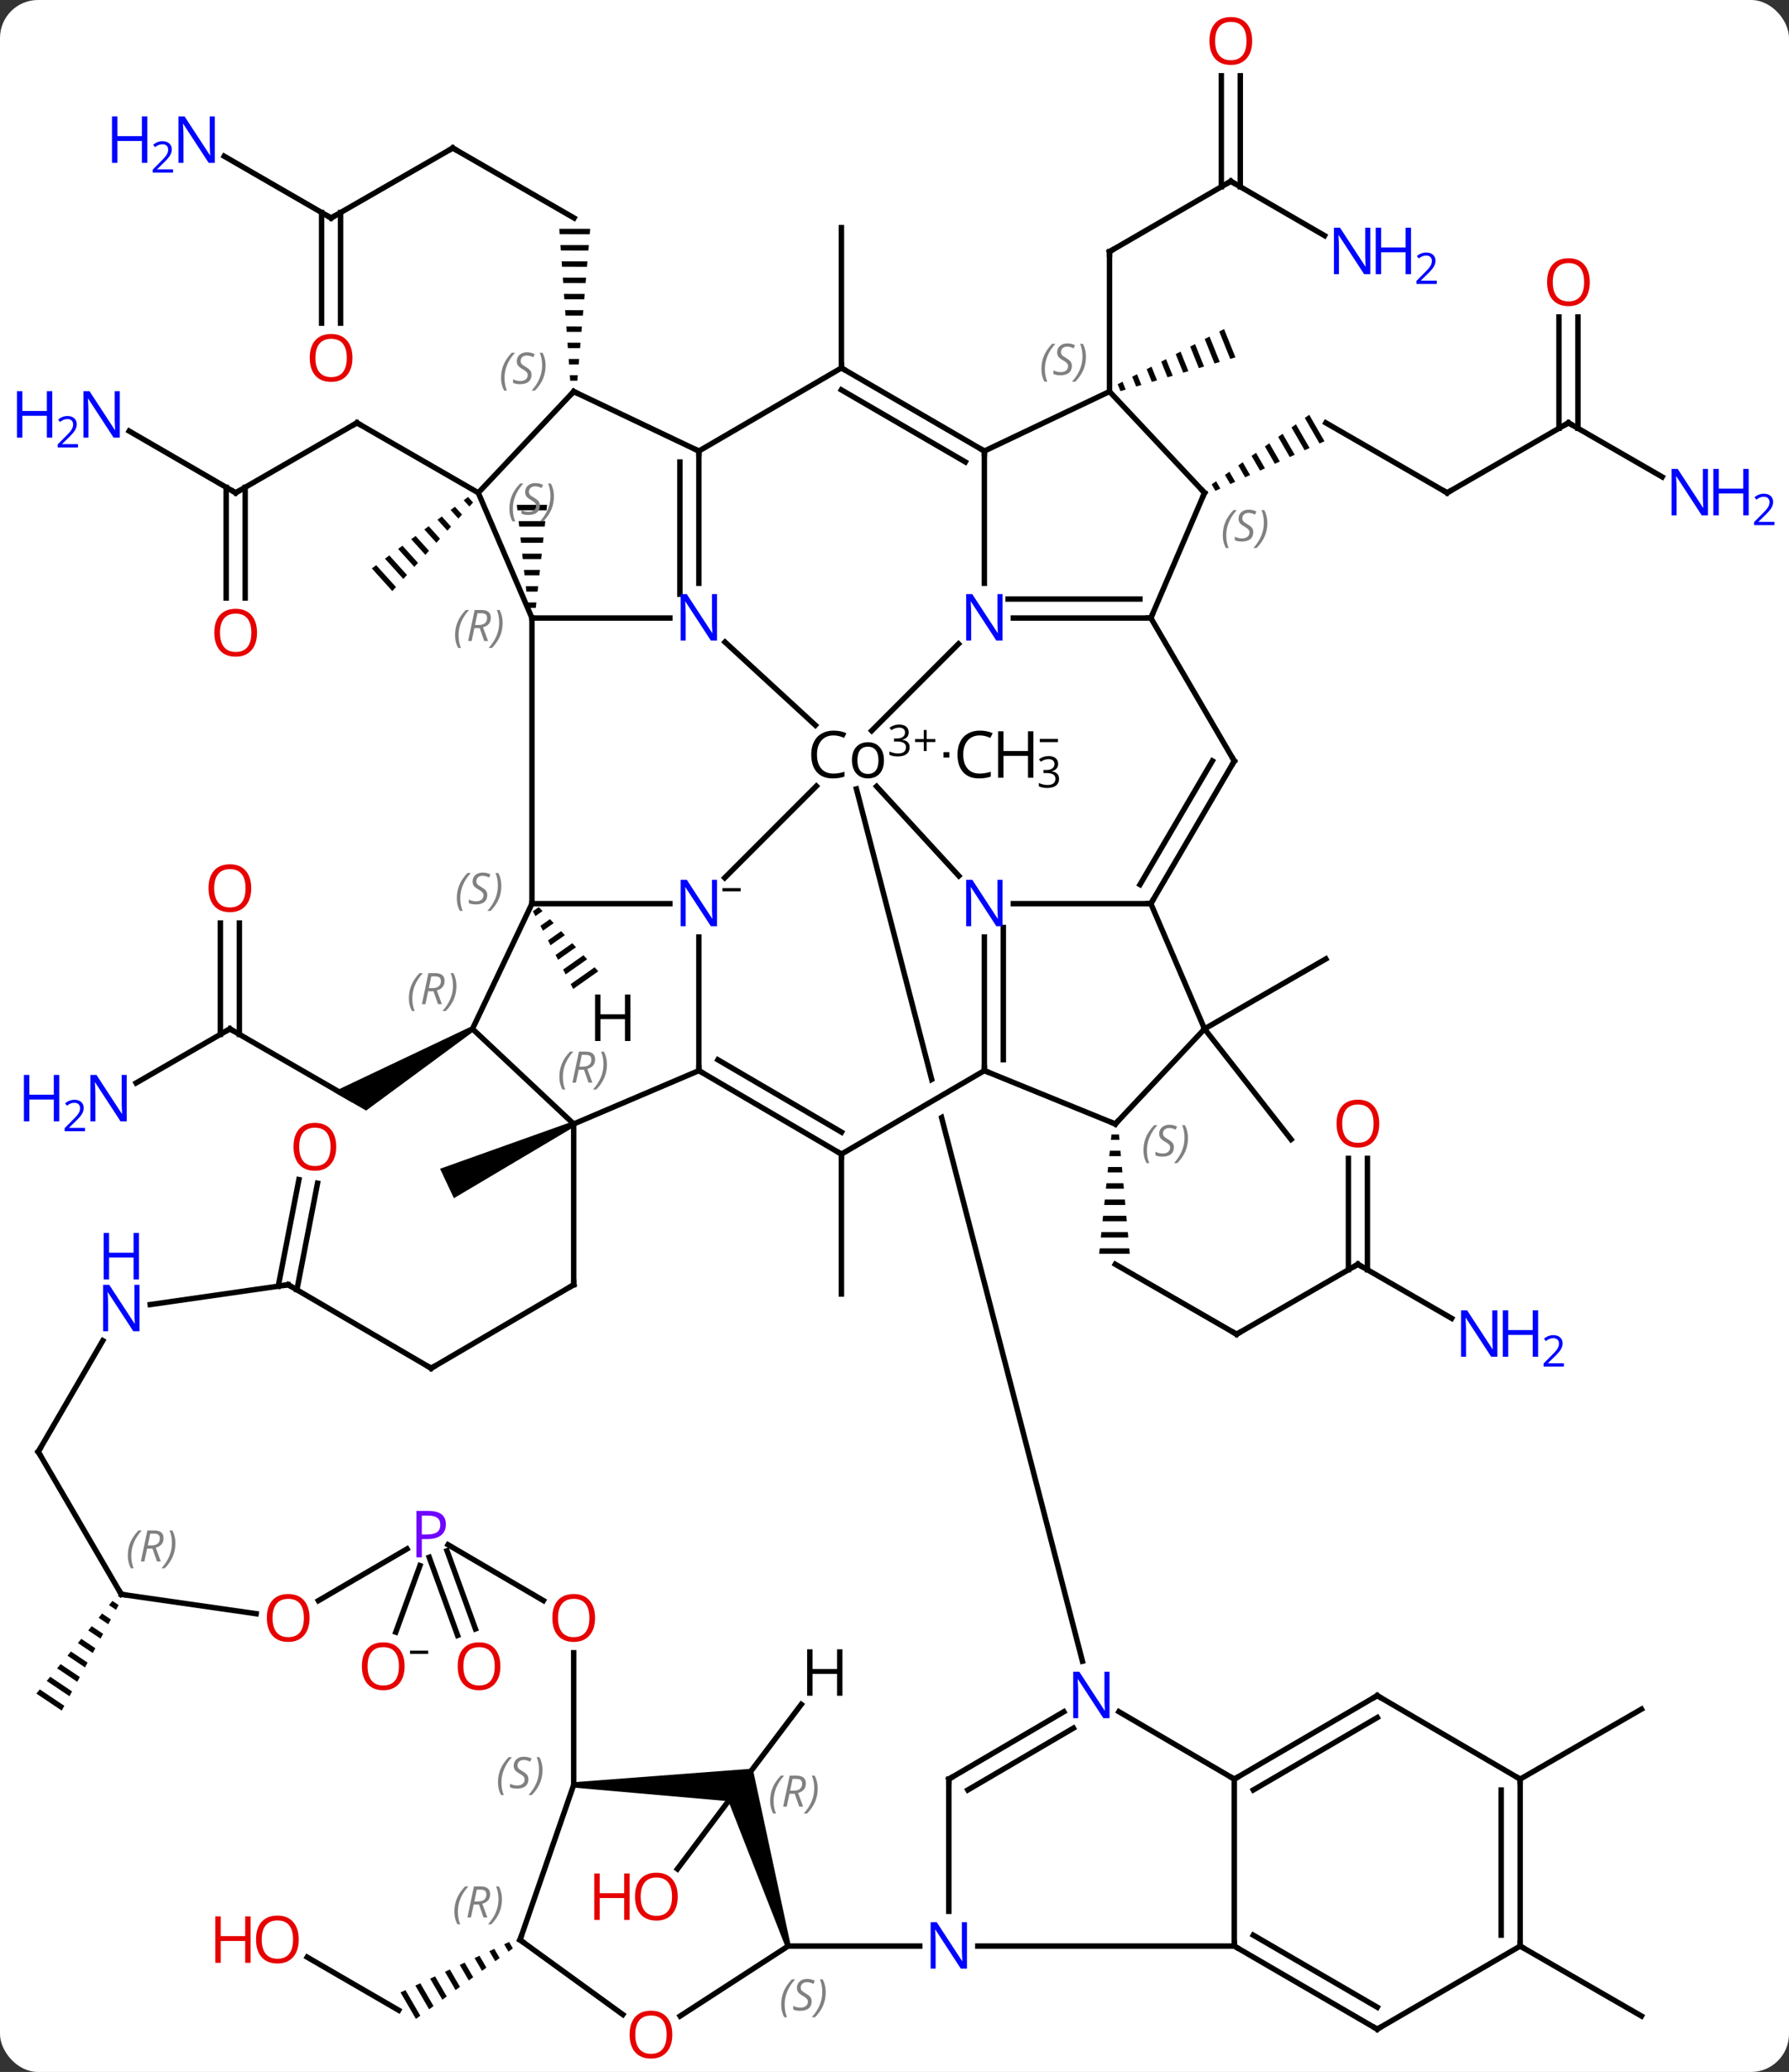 <svg width="330" viewBox="0 0 330 382" style="fill-opacity:1; color-rendering:auto; color-interpolation:auto; text-rendering:auto; stroke:black; stroke-linecap:square; stroke-miterlimit:10; shape-rendering:auto; stroke-opacity:1; fill:black; stroke-dasharray:none; font-weight:normal; stroke-width:1; font-family:'Open Sans'; font-style:normal; stroke-linejoin:miter; font-size:12; stroke-dashoffset:0; image-rendering:auto;" height="382" class="cas-substance-image" xmlns:xlink="http://www.w3.org/1999/xlink" xmlns="http://www.w3.org/2000/svg"><rect x="0" y="0" width="330" height="382" fill="#333333" stroke="none"/><svg class="cas-substance-single-component"><rect y="0" x="0" width="330" stroke="none" ry="7" rx="7" height="382" fill="white" class="cas-substance-group"/><svg y="0" x="0" width="330" viewBox="0 0 330 382" style="fill:black;" height="382" class="cas-substance-single-component-image"><svg><g><clipPath id="clipPath_0f18caa4e4174f1c8af67571d4df49a21" clipPathUnits="userSpaceOnUse"><path d="M-1123.234 -894.48 L-1161.954 -884.442 L-1143.956 -815.014 L-1114.701 -832.093 L-1111.676 -826.911 L-1142.391 -808.98 L-1142.391 -808.98 L-1115.107 -703.735 L-1076.387 -713.773 L-1123.234 -894.48 Z"/></clipPath><g transform="translate(1298,1025)" style="text-rendering:geometricPrecision; color-rendering:optimizeQuality; color-interpolation:linearRGB; stroke-linecap:butt; image-rendering:optimizeQuality;"><line y2="-885.831" y1="-885.831" x2="-1123.462" x1="-1123.38" style="fill:none;"/><path style="stroke:none;" d="M-1202.667 -931.923 L-1202.557 -930.923 L-1197.188 -930.923 L-1197.078 -931.923 ZM-1202.337 -928.923 L-1202.227 -927.923 L-1197.518 -927.923 L-1197.408 -928.923 ZM-1202.007 -925.923 L-1201.898 -924.923 L-1197.848 -924.923 L-1197.738 -925.923 ZM-1201.678 -922.923 L-1201.568 -921.923 L-1198.178 -921.923 L-1198.068 -922.923 ZM-1201.348 -919.923 L-1201.238 -918.923 L-1198.507 -918.923 L-1198.398 -919.923 ZM-1201.018 -916.923 L-1200.908 -915.923 L-1198.837 -915.923 L-1198.727 -916.923 ZM-1200.688 -913.923 L-1200.578 -912.923 L-1199.167 -912.923 L-1199.057 -913.923 Z"/><line y2="-934.145" y1="-947.043" x2="-1254.529" x1="-1232.153" style="fill:none;"/><line y2="-934.145" y1="-947.043" x2="-1209.778" x1="-1232.153" style="fill:none;"/><line y2="-945.524" y1="-934.145" x2="-1274.174" x1="-1254.529" style="fill:none;"/><line y2="-914.754" y1="-935.158" x2="-1256.279" x1="-1256.279" style="fill:none;"/><line y2="-914.754" y1="-935.154" x2="-1252.779" x1="-1252.779" style="fill:none;"/><path style="stroke:none;" d="M-1211.659 -933.369 L-1212.466 -932.771 L-1212.466 -932.771 L-1211.417 -931.61 L-1210.74 -932.352 L-1210.74 -932.352 L-1211.659 -933.369 ZM-1214.08 -931.574 L-1214.886 -930.975 L-1213.448 -929.384 L-1212.771 -930.126 L-1212.771 -930.126 L-1214.08 -931.574 ZM-1216.5 -929.778 L-1217.307 -929.18 L-1217.307 -929.18 L-1215.479 -927.158 L-1215.479 -927.158 L-1214.803 -927.899 L-1214.803 -927.899 L-1216.5 -929.778 ZM-1218.92 -927.983 L-1219.727 -927.385 L-1219.727 -927.385 L-1217.511 -924.931 L-1217.511 -924.931 L-1216.834 -925.673 L-1218.92 -927.983 ZM-1221.341 -926.188 L-1222.148 -925.589 L-1222.148 -925.589 L-1219.542 -922.705 L-1218.865 -923.447 L-1218.865 -923.447 L-1221.341 -926.188 ZM-1223.762 -924.392 L-1224.569 -923.794 L-1224.569 -923.794 L-1221.573 -920.479 L-1220.897 -921.221 L-1223.762 -924.392 ZM-1226.182 -922.597 L-1226.989 -921.998 L-1226.989 -921.998 L-1223.605 -918.253 L-1223.605 -918.253 L-1222.928 -918.995 L-1222.928 -918.995 L-1226.182 -922.597 ZM-1228.603 -920.801 L-1229.41 -920.203 L-1225.636 -916.026 L-1225.636 -916.026 L-1224.959 -916.769 L-1224.959 -916.769 L-1228.603 -920.801 Z"/><line y2="-997.708" y1="-984.81" x2="-1214.481" x1="-1192.105" style="fill:none;"/><path style="stroke:none;" d="M-1194.834 -982.817 L-1194.762 -981.817 L-1194.762 -981.817 L-1189.217 -981.808 L-1189.217 -981.808 L-1189.132 -982.808 L-1189.132 -982.808 L-1194.834 -982.817 ZM-1194.618 -979.817 L-1194.546 -978.816 L-1194.546 -978.816 L-1189.472 -978.809 L-1189.472 -978.809 L-1189.387 -979.808 L-1189.387 -979.808 L-1194.618 -979.817 ZM-1194.402 -976.816 L-1194.33 -975.816 L-1194.33 -975.816 L-1189.726 -975.809 L-1189.726 -975.809 L-1189.641 -976.809 L-1189.641 -976.809 L-1194.402 -976.816 ZM-1194.187 -973.816 L-1194.115 -972.816 L-1194.115 -972.816 L-1189.98 -972.809 L-1189.98 -972.809 L-1189.896 -973.809 L-1189.896 -973.809 L-1194.187 -973.816 ZM-1193.971 -970.815 L-1193.899 -969.815 L-1193.899 -969.815 L-1190.235 -969.81 L-1190.235 -969.81 L-1190.15 -970.81 L-1190.15 -970.81 L-1193.971 -970.815 ZM-1193.755 -967.815 L-1193.683 -966.815 L-1193.683 -966.815 L-1190.489 -966.81 L-1190.489 -966.81 L-1190.404 -967.81 L-1190.404 -967.81 L-1193.755 -967.815 ZM-1193.539 -964.815 L-1193.467 -963.815 L-1193.467 -963.815 L-1190.744 -963.811 L-1190.744 -963.811 L-1190.659 -964.81 L-1190.659 -964.81 L-1193.539 -964.815 ZM-1193.323 -961.814 L-1193.252 -960.814 L-1193.252 -960.814 L-1190.998 -960.811 L-1190.998 -960.811 L-1190.913 -961.811 L-1190.913 -961.811 L-1193.323 -961.814 ZM-1193.108 -958.814 L-1193.036 -957.814 L-1193.036 -957.814 L-1191.253 -957.811 L-1191.253 -957.811 L-1191.168 -958.811 L-1191.168 -958.811 L-1193.108 -958.814 ZM-1192.892 -955.814 L-1192.82 -954.814 L-1192.82 -954.814 L-1191.507 -954.812 L-1191.507 -954.812 L-1191.422 -955.812 L-1191.422 -955.812 L-1192.892 -955.814 Z"/><line y2="-984.81" y1="-997.708" x2="-1236.928" x1="-1214.481" style="fill:none;"/><line y2="-996.198" y1="-984.81" x2="-1256.643" x1="-1236.928" style="fill:none;"/><line y2="-965.42" y1="-985.821" x2="-1238.678" x1="-1238.678" style="fill:none;"/><line y2="-965.42" y1="-985.816" x2="-1235.178" x1="-1235.178" style="fill:none;"/><line y2="-957.162" y1="-983.029" x2="-1142.793" x1="-1142.793" style="fill:none;"/><line y2="-835.307" y1="-822.409" x2="-1255.598" x1="-1233.222" style="fill:none;"/><path style="stroke:none;" d="M-1211.096 -835.741 L-1210.597 -834.874 L-1230.468 -820.245 L-1236.476 -823.707 Z"/><line y2="-825.34" y1="-835.307" x2="-1272.889" x1="-1255.598" style="fill:none;"/><line y2="-854.823" y1="-834.299" x2="-1253.848" x1="-1253.848" style="fill:none;"/><line y2="-854.823" y1="-834.299" x2="-1257.348" x1="-1257.348" style="fill:none;"/><path style="stroke:none;" d="M-1192.389 -818.23 L-1191.964 -817.325 L-1214.275 -804.088 L-1216.825 -809.519 Z"/><line y2="-812.219" y1="-786.423" x2="-1142.793" x1="-1142.793" style="fill:none;"/><line y2="-991.58" y1="-978.611" x2="-1070.964" x1="-1093.339" style="fill:none;"/><line y2="-952.815" y1="-978.611" x2="-1093.339" x1="-1093.339" style="fill:none;"/><line y2="-981.556" y1="-991.58" x2="-1053.67" x1="-1070.964" style="fill:none;"/><line y2="-1011.025" y1="-990.566" x2="-1069.214" x1="-1069.214" style="fill:none;"/><line y2="-1011.025" y1="-990.566" x2="-1072.714" x1="-1072.714" style="fill:none;"/><path style="stroke:none;" d="M-1072.209 -964.339 L-1073.101 -963.876 L-1073.101 -963.876 L-1071.074 -958.83 L-1070.11 -959.113 L-1070.11 -959.113 L-1072.209 -964.339 ZM-1074.885 -962.951 L-1075.777 -962.488 L-1073.967 -957.982 L-1073.967 -957.982 L-1073.002 -958.265 L-1073.002 -958.265 L-1074.885 -962.951 ZM-1077.56 -961.563 L-1078.452 -961.1 L-1078.452 -961.1 L-1076.859 -957.133 L-1075.895 -957.416 L-1075.895 -957.416 L-1077.56 -961.563 ZM-1080.236 -960.174 L-1081.127 -959.712 L-1081.127 -959.712 L-1079.751 -956.284 L-1079.751 -956.284 L-1078.787 -956.567 L-1078.787 -956.567 L-1080.236 -960.174 ZM-1082.911 -958.786 L-1083.803 -958.323 L-1082.643 -955.435 L-1082.643 -955.435 L-1081.679 -955.718 L-1082.911 -958.786 ZM-1085.587 -957.398 L-1086.478 -956.935 L-1086.478 -956.935 L-1085.535 -954.587 L-1084.571 -954.869 L-1084.571 -954.869 L-1085.587 -957.398 ZM-1088.262 -956.01 L-1089.154 -955.547 L-1088.427 -953.738 L-1088.427 -953.738 L-1087.463 -954.021 L-1087.463 -954.021 L-1088.262 -956.01 ZM-1090.938 -954.621 L-1091.829 -954.159 L-1091.829 -954.159 L-1091.319 -952.889 L-1091.319 -952.889 L-1090.355 -953.172 L-1090.355 -953.172 L-1090.938 -954.621 Z"/><line y2="-934.145" y1="-947.043" x2="-1031.058" x1="-1053.434" style="fill:none;"/><path style="stroke:none;" d="M-1056.499 -948.524 L-1057.317 -947.941 L-1057.317 -947.941 L-1054.602 -943.232 L-1054.602 -943.232 L-1053.688 -943.648 L-1053.688 -943.648 L-1056.499 -948.524 ZM-1058.953 -946.774 L-1059.771 -946.191 L-1059.771 -946.191 L-1057.346 -941.986 L-1056.431 -942.401 L-1056.431 -942.401 L-1058.953 -946.774 ZM-1061.407 -945.025 L-1062.225 -944.442 L-1060.09 -940.739 L-1060.09 -940.739 L-1059.175 -941.155 L-1061.407 -945.025 ZM-1063.861 -943.275 L-1064.679 -942.692 L-1064.679 -942.692 L-1062.834 -939.493 L-1061.919 -939.908 L-1061.919 -939.908 L-1063.861 -943.275 ZM-1066.315 -941.526 L-1067.133 -940.942 L-1067.133 -940.942 L-1065.578 -938.246 L-1065.578 -938.246 L-1064.663 -938.662 L-1066.315 -941.526 ZM-1068.768 -939.776 L-1069.586 -939.193 L-1069.586 -939.193 L-1068.322 -937 L-1068.322 -937 L-1067.407 -937.415 L-1068.768 -939.776 ZM-1071.222 -938.027 L-1072.04 -937.443 L-1072.04 -937.443 L-1071.065 -935.753 L-1071.065 -935.753 L-1070.151 -936.169 L-1070.151 -936.169 L-1071.222 -938.027 ZM-1073.676 -936.277 L-1074.494 -935.694 L-1074.494 -935.694 L-1073.809 -934.507 L-1072.895 -934.922 L-1073.676 -936.277 Z"/><line y2="-947.043" y1="-934.145" x2="-1008.683" x1="-1031.058" style="fill:none;"/><line y2="-937.075" y1="-947.043" x2="-991.391" x1="-1008.683" style="fill:none;"/><line y2="-966.559" y1="-946.034" x2="-1006.933" x1="-1006.933" style="fill:none;"/><line y2="-966.559" y1="-946.034" x2="-1010.433" x1="-1010.433" style="fill:none;"/><line y2="-779.012" y1="-791.91" x2="-1069.895" x1="-1092.27" style="fill:none;"/><path style="stroke:none;" d="M-1092.97 -815.844 L-1093.074 -814.844 L-1091.504 -814.844 L-1091.595 -815.844 ZM-1093.281 -812.844 L-1093.385 -811.844 L-1091.233 -811.844 L-1091.323 -812.844 ZM-1093.592 -809.844 L-1093.695 -808.844 L-1090.961 -808.844 L-1091.051 -809.844 ZM-1093.903 -806.844 L-1094.006 -805.844 L-1090.689 -805.844 L-1090.78 -806.844 ZM-1094.213 -803.844 L-1094.317 -802.844 L-1090.417 -802.844 L-1090.508 -803.844 ZM-1094.524 -800.844 L-1094.628 -799.844 L-1090.146 -799.844 L-1090.236 -800.844 ZM-1094.835 -797.844 L-1094.938 -796.844 L-1089.874 -796.844 L-1089.964 -797.844 ZM-1095.145 -794.844 L-1095.249 -793.844 L-1089.602 -793.844 L-1089.693 -794.844 Z"/><line y2="-791.91" y1="-779.012" x2="-1047.519" x1="-1069.895" style="fill:none;"/><line y2="-781.943" y1="-791.91" x2="-1030.228" x1="-1047.519" style="fill:none;"/><line y2="-811.426" y1="-790.901" x2="-1045.769" x1="-1045.769" style="fill:none;"/><line y2="-811.426" y1="-790.901" x2="-1049.269" x1="-1049.269" style="fill:none;"/><line y2="-835.307" y1="-814.927" x2="-1075.809" x1="-1059.847" style="fill:none;"/><line y2="-835.307" y1="-848.205" x2="-1075.809" x1="-1053.434" style="fill:none;"/><line y2="-696.992" y1="-709.89" x2="-1017.59" x1="-995.214" style="fill:none;"/><line y2="-666.208" y1="-653.31" x2="-1017.59" x1="-995.214" style="fill:none;"/><line y2="-695.923" y1="-680.42" x2="-1161.392" x1="-1173.046" style="fill:none;"/><line y2="-787.87" y1="-807.52" x2="-1246.671" x1="-1242.862" style="fill:none;"/><line y2="-787.198" y1="-806.854" x2="-1243.236" x1="-1239.427" style="fill:none;"/><line y2="-664.161" y1="-654.379" x2="-1241.334" x1="-1224.457" style="fill:none;"/><path style="stroke:none;" d="M-1204.091 -666.964 L-1205.001 -666.541 L-1204.213 -665.184 L-1204.213 -665.184 L-1203.4 -665.775 L-1204.091 -666.964 ZM-1206.821 -665.695 L-1207.732 -665.272 L-1207.732 -665.272 L-1206.651 -663.412 L-1205.839 -664.003 L-1206.821 -665.695 ZM-1209.552 -664.427 L-1210.462 -664.004 L-1209.09 -661.64 L-1209.09 -661.64 L-1208.277 -662.231 L-1208.277 -662.231 L-1209.552 -664.427 ZM-1212.283 -663.158 L-1213.193 -662.735 L-1211.528 -659.868 L-1210.715 -660.458 L-1212.283 -663.158 ZM-1215.014 -661.889 L-1215.924 -661.466 L-1215.924 -661.466 L-1213.966 -658.096 L-1213.966 -658.096 L-1213.154 -658.686 L-1213.154 -658.686 L-1215.014 -661.889 ZM-1217.744 -660.621 L-1218.655 -660.198 L-1218.655 -660.198 L-1216.405 -656.323 L-1215.592 -656.914 L-1217.744 -660.621 ZM-1220.475 -659.352 L-1221.385 -658.929 L-1218.843 -654.551 L-1218.03 -655.142 L-1220.475 -659.352 ZM-1223.206 -658.083 L-1224.116 -657.661 L-1224.116 -657.661 L-1221.281 -652.779 L-1220.468 -653.37 L-1220.468 -653.37 L-1223.206 -658.083 Z"/><line y2="-739.085" y1="-724.683" x2="-1215.539" x1="-1210.302" style="fill:none;"/><line y2="-737.889" y1="-723.487" x2="-1218.828" x1="-1213.591" style="fill:none;"/><line y2="-736.358" y1="-724.085" x2="-1220.533" x1="-1224.996" style="fill:none;"/><path style="stroke:none;" d="M-1277.259 -729.845 L-1277.897 -729.068 L-1276.597 -728.197 L-1276.597 -728.197 L-1276.12 -729.081 L-1277.259 -729.845 ZM-1279.172 -727.515 L-1279.81 -726.738 L-1278.028 -725.543 L-1277.551 -726.428 L-1279.172 -727.515 ZM-1281.086 -725.185 L-1281.724 -724.408 L-1279.459 -722.89 L-1278.982 -723.774 L-1278.982 -723.774 L-1281.086 -725.185 ZM-1282.999 -722.854 L-1283.637 -722.078 L-1280.89 -720.236 L-1280.89 -720.236 L-1280.413 -721.121 L-1280.413 -721.121 L-1282.999 -722.854 ZM-1284.913 -720.524 L-1285.551 -719.748 L-1282.321 -717.583 L-1281.844 -718.467 L-1284.913 -720.524 ZM-1286.826 -718.194 L-1287.464 -717.418 L-1283.752 -714.929 L-1283.275 -715.813 L-1286.826 -718.194 ZM-1288.74 -715.864 L-1289.378 -715.087 L-1289.378 -715.087 L-1285.184 -712.275 L-1285.184 -712.275 L-1284.706 -713.16 L-1284.706 -713.16 L-1288.74 -715.864 ZM-1290.654 -713.534 L-1291.291 -712.757 L-1286.614 -709.622 L-1286.138 -710.506 L-1286.138 -710.506 L-1290.654 -713.534 Z"/><line y2="-906.621" y1="-891.295" x2="-1164.264" x1="-1147.596" style="fill:none;"/><line y2="-863.161" y1="-880.073" x2="-1164.322" x1="-1147.411" style="fill:none;"/><line y2="-906.291" y1="-890.275" x2="-1121.193" x1="-1137.209" style="fill:none;"/><line y2="-863.513" y1="-880.015" x2="-1121.133" x1="-1136.306" style="fill:none;"/><line y2="-718.727" y1="-879.551" x2="-1098.332" x1="-1140.025" style="fill:none; clip-path:url(#clipPath_0f18caa4e4174f1c8af67571d4df49a21);"/><line y2="-911.057" y1="-911.057" x2="-1199.873" x1="-1174.44" style="fill:none;"/><line y2="-941.841" y1="-917.463" x2="-1169.088" x1="-1169.088" style="fill:none;"/><line y2="-939.82" y1="-915.454" x2="-1172.588" x1="-1172.588" style="fill:none;"/><line y2="-858.396" y1="-858.396" x2="-1199.873" x1="-1174.44" style="fill:none;"/><line y2="-827.611" y1="-852.239" x2="-1169.088" x1="-1169.088" style="fill:none;"/><line y2="-941.841" y1="-917.463" x2="-1116.427" x1="-1116.427" style="fill:none;"/><line y2="-911.057" y1="-911.057" x2="-1085.714" x1="-1111.076" style="fill:none;"/><line y2="-914.557" y1="-914.557" x2="-1087.735" x1="-1112.04" style="fill:none;"/><line y2="-827.611" y1="-852.239" x2="-1116.427" x1="-1116.427" style="fill:none;"/><line y2="-829.632" y1="-853.998" x2="-1112.927" x1="-1112.927" style="fill:none;"/><line y2="-858.396" y1="-858.396" x2="-1085.714" x1="-1111.076" style="fill:none;"/><line y2="-696.992" y1="-709.419" x2="-1070.322" x1="-1091.61" style="fill:none;"/><line y2="-696.992" y1="-709.412" x2="-1122.983" x1="-1101.766" style="fill:none;"/><line y2="-694.992" y1="-706.391" x2="-1119.471" x1="-1099.998" style="fill:none;"/><line y2="-858.396" y1="-911.057" x2="-1199.873" x1="-1199.873" style="fill:none;"/><line y2="-934.145" y1="-911.057" x2="-1209.778" x1="-1199.873" style="fill:none;"/><line y2="-952.815" y1="-941.841" x2="-1192.176" x1="-1169.088" style="fill:none;"/><line y2="-957.162" y1="-941.841" x2="-1142.793" x1="-1169.088" style="fill:none;"/><line y2="-835.307" y1="-858.396" x2="-1210.847" x1="-1199.873" style="fill:none;"/><line y2="-817.778" y1="-827.611" x2="-1192.176" x1="-1169.088" style="fill:none;"/><line y2="-812.219" y1="-827.611" x2="-1142.793" x1="-1169.088" style="fill:none;"/><line y2="-816.261" y1="-829.611" x2="-1142.769" x1="-1165.576" style="fill:none;"/><line y2="-957.162" y1="-941.841" x2="-1142.793" x1="-1116.427" style="fill:none;"/><line y2="-953.12" y1="-939.83" x2="-1142.805" x1="-1119.933" style="fill:none;"/><line y2="-952.815" y1="-941.841" x2="-1093.339" x1="-1116.427" style="fill:none;"/><line y2="-934.145" y1="-911.057" x2="-1075.809" x1="-1085.714" style="fill:none;"/><line y2="-884.69" y1="-911.057" x2="-1070.322" x1="-1085.714" style="fill:none;"/><line y2="-812.219" y1="-827.611" x2="-1142.793" x1="-1116.427" style="fill:none;"/><line y2="-817.778" y1="-827.611" x2="-1092.27" x1="-1116.427" style="fill:none;"/><line y2="-884.69" y1="-858.396" x2="-1070.322" x1="-1085.714" style="fill:none;"/><line y2="-884.715" y1="-861.908" x2="-1074.363" x1="-1087.714" style="fill:none;"/><line y2="-835.307" y1="-858.396" x2="-1075.809" x1="-1085.714" style="fill:none;"/><line y2="-666.208" y1="-696.992" x2="-1070.322" x1="-1070.322" style="fill:none;"/><line y2="-712.384" y1="-696.992" x2="-1043.956" x1="-1070.322" style="fill:none;"/><line y2="-708.343" y1="-694.988" x2="-1043.937" x1="-1066.812" style="fill:none;"/><line y2="-672.614" y1="-696.992" x2="-1122.983" x1="-1122.983" style="fill:none;"/><line y2="-952.815" y1="-934.145" x2="-1192.176" x1="-1209.778" style="fill:none;"/><line y2="-817.778" y1="-835.307" x2="-1192.176" x1="-1210.847" style="fill:none;"/><line y2="-788.133" y1="-817.778" x2="-1192.176" x1="-1192.176" style="fill:none;"/><line y2="-934.145" y1="-952.815" x2="-1075.809" x1="-1093.339" style="fill:none;"/><line y2="-835.307" y1="-817.778" x2="-1075.809" x1="-1092.27" style="fill:none;"/><line y2="-666.208" y1="-666.208" x2="-1117.632" x1="-1070.322" style="fill:none;"/><line y2="-650.887" y1="-666.208" x2="-1043.956" x1="-1070.322" style="fill:none;"/><line y2="-654.928" y1="-668.219" x2="-1043.945" x1="-1066.816" style="fill:none;"/><line y2="-696.992" y1="-712.384" x2="-1017.59" x1="-1043.956" style="fill:none;"/><line y2="-666.208" y1="-666.208" x2="-1152.627" x1="-1128.335" style="fill:none;"/><line y2="-772.741" y1="-788.133" x2="-1218.471" x1="-1192.176" style="fill:none;"/><line y2="-666.208" y1="-650.887" x2="-1017.59" x1="-1043.956" style="fill:none;"/><line y2="-666.208" y1="-696.992" x2="-1017.59" x1="-1017.59" style="fill:none;"/><line y2="-668.229" y1="-694.971" x2="-1021.09" x1="-1021.09" style="fill:none;"/><path style="stroke:none;" d="M-1152.148 -666.349 L-1153.107 -666.066 L-1163.639 -692.935 L-1161.392 -695.923 L-1159.144 -698.904 Z"/><line y2="-653.305" y1="-666.208" x2="-1172.543" x1="-1152.627" style="fill:none;"/><line y2="-788.133" y1="-772.741" x2="-1244.837" x1="-1218.471" style="fill:none;"/><path style="stroke:none;" d="M-1192.176 -695.423 L-1192.176 -696.423 L-1159.129 -698.923 L-1161.392 -695.923 L-1163.647 -692.923 Z"/><line y2="-667.348" y1="-653.583" x2="-1202.082" x1="-1183.112" style="fill:none;"/><line y2="-784.48" y1="-788.133" x2="-1270.29" x1="-1244.837" style="fill:none;"/><line y2="-667.348" y1="-695.923" x2="-1202.082" x1="-1192.176" style="fill:none;"/><line y2="-720.285" y1="-695.923" x2="-1192.176" x1="-1192.176" style="fill:none;"/><line y2="-757.349" y1="-777.83" x2="-1290.943" x1="-1279.042" style="fill:none;"/><line y2="-740.203" y1="-729.908" x2="-1215.353" x1="-1197.766" style="fill:none;"/><line y2="-731.054" y1="-757.349" x2="-1275.622" x1="-1290.943" style="fill:none;"/><line y2="-729.887" y1="-739.433" x2="-1239.269" x1="-1222.917" style="fill:none;"/><line y2="-727.486" y1="-731.054" x2="-1250.755" x1="-1275.622" style="fill:none;"/><path style="stroke:none;" d="M-1198.61 -857.762 L-1199.702 -856.992 L-1199.237 -856.097 L-1197.924 -857.022 L-1198.61 -857.762 ZM-1196.552 -855.543 L-1198.308 -854.306 L-1197.843 -853.411 L-1195.866 -854.803 L-1195.866 -854.803 L-1196.552 -855.543 ZM-1194.495 -853.323 L-1196.914 -851.62 L-1196.449 -850.724 L-1196.449 -850.724 L-1193.809 -852.584 L-1194.495 -853.323 ZM-1192.437 -851.104 L-1195.519 -848.934 L-1195.054 -848.038 L-1195.054 -848.038 L-1191.751 -850.364 L-1192.437 -851.104 ZM-1190.379 -848.885 L-1194.124 -846.247 L-1193.66 -845.352 L-1193.66 -845.352 L-1189.694 -848.145 L-1189.694 -848.145 L-1190.379 -848.885 ZM-1188.322 -846.666 L-1192.73 -843.561 L-1192.73 -843.561 L-1192.265 -842.666 L-1192.265 -842.666 L-1187.636 -845.926 L-1187.636 -845.926 L-1188.322 -846.666 Z"/><line y2="-710.764" y1="-695.923" x2="-1150.197" x1="-1161.392" style="fill:none;"/><path style="stroke-linecap:square; stroke:none;" d="M-1117.27 -889.409 Q-1118.677 -889.409 -1119.497 -888.471 Q-1120.317 -887.534 -1120.317 -885.893 Q-1120.317 -884.221 -1119.528 -883.299 Q-1118.739 -882.378 -1117.286 -882.378 Q-1116.38 -882.378 -1115.239 -882.706 L-1115.239 -881.831 Q-1116.13 -881.487 -1117.427 -881.487 Q-1119.317 -881.487 -1120.349 -882.643 Q-1121.38 -883.799 -1121.38 -885.909 Q-1121.38 -887.237 -1120.888 -888.229 Q-1120.395 -889.221 -1119.458 -889.76 Q-1118.52 -890.299 -1117.255 -890.299 Q-1115.911 -890.299 -1114.895 -889.815 L-1115.317 -888.956 Q-1116.302 -889.409 -1117.27 -889.409 Z"/><path style="stroke-linecap:square; stroke:none;" d="M-1107.38 -881.612 L-1108.38 -881.612 L-1108.38 -885.643 L-1112.895 -885.643 L-1112.895 -881.612 L-1113.895 -881.612 L-1113.895 -890.174 L-1112.895 -890.174 L-1112.895 -886.534 L-1108.38 -886.534 L-1108.38 -890.174 L-1107.38 -890.174 L-1107.38 -881.612 Z"/><path style="stroke-linecap:square; stroke:none;" d="M-1102.817 -884.178 Q-1102.817 -883.631 -1103.13 -883.279 Q-1103.442 -882.928 -1104.005 -882.818 L-1104.005 -882.787 Q-1103.317 -882.693 -1102.981 -882.342 Q-1102.645 -881.99 -1102.645 -881.428 Q-1102.645 -880.599 -1103.216 -880.162 Q-1103.786 -879.724 -1104.817 -879.724 Q-1105.27 -879.724 -1105.653 -879.795 Q-1106.036 -879.865 -1106.38 -880.037 L-1106.38 -880.646 Q-1106.02 -880.474 -1105.599 -880.373 Q-1105.177 -880.271 -1104.802 -880.271 Q-1103.317 -880.271 -1103.317 -881.443 Q-1103.317 -882.474 -1104.958 -882.474 L-1105.52 -882.474 L-1105.52 -883.037 L-1104.942 -883.037 Q-1104.27 -883.037 -1103.88 -883.334 Q-1103.489 -883.631 -1103.489 -884.146 Q-1103.489 -884.568 -1103.778 -884.803 Q-1104.067 -885.037 -1104.567 -885.037 Q-1104.942 -885.037 -1105.27 -884.935 Q-1105.599 -884.834 -1106.02 -884.568 L-1106.349 -885.006 Q-1106.005 -885.287 -1105.544 -885.443 Q-1105.083 -885.599 -1104.583 -885.599 Q-1103.739 -885.599 -1103.278 -885.217 Q-1102.817 -884.834 -1102.817 -884.178 Z"/><path style="stroke-linecap:square; stroke:none;" d="M-1106.208 -888.178 L-1106.208 -888.771 L-1102.849 -888.771 L-1102.849 -888.178 L-1106.208 -888.178 Z"/><path style="fill:none; stroke-miterlimit:5;" d="M-1232.586 -946.793 L-1232.153 -947.043 L-1231.72 -946.793"/><path style="fill:none; stroke-miterlimit:5;" d="M-1254.096 -934.394 L-1254.529 -934.145 L-1254.961 -934.395"/></g><g transform="translate(1298,1025)" style="stroke-linecap:butt; fill:rgb(0,5,255); text-rendering:geometricPrecision; color-rendering:optimizeQuality; image-rendering:optimizeQuality; font-family:'Open Sans'; stroke:rgb(0,5,255); color-interpolation:linearRGB; stroke-miterlimit:5;"><path style="stroke:none;" d="M-1275.904 -944.312 L-1277.045 -944.312 L-1281.733 -951.499 L-1281.779 -951.499 Q-1281.686 -950.234 -1281.686 -949.187 L-1281.686 -944.312 L-1282.608 -944.312 L-1282.608 -952.874 L-1281.483 -952.874 L-1276.811 -945.718 L-1276.764 -945.718 Q-1276.764 -945.874 -1276.811 -946.734 Q-1276.858 -947.593 -1276.842 -947.968 L-1276.842 -952.874 L-1275.904 -952.874 L-1275.904 -944.312 Z"/><path style="stroke:none;" d="M-1288.358 -944.312 L-1289.358 -944.312 L-1289.358 -948.343 L-1293.873 -948.343 L-1293.873 -944.312 L-1294.873 -944.312 L-1294.873 -952.874 L-1293.873 -952.874 L-1293.873 -949.234 L-1289.358 -949.234 L-1289.358 -952.874 L-1288.358 -952.874 L-1288.358 -944.312 Z"/><path style="stroke:none;" d="M-1283.608 -942.502 L-1287.358 -942.502 L-1287.358 -943.065 L-1285.858 -944.58 Q-1285.17 -945.268 -1284.951 -945.565 Q-1284.733 -945.862 -1284.623 -946.143 Q-1284.514 -946.424 -1284.514 -946.752 Q-1284.514 -947.205 -1284.787 -947.471 Q-1285.061 -947.737 -1285.561 -947.737 Q-1285.904 -947.737 -1286.225 -947.62 Q-1286.545 -947.502 -1286.936 -947.205 L-1287.279 -947.643 Q-1286.498 -948.299 -1285.561 -948.299 Q-1284.764 -948.299 -1284.303 -947.885 Q-1283.842 -947.471 -1283.842 -946.784 Q-1283.842 -946.237 -1284.147 -945.705 Q-1284.451 -945.174 -1285.295 -944.362 L-1286.545 -943.143 L-1286.545 -943.112 L-1283.608 -943.112 L-1283.608 -942.502 Z"/><path style="fill:rgb(230,0,0); stroke:none;" d="M-1250.591 -908.348 Q-1250.591 -906.285 -1251.63 -905.106 Q-1252.669 -903.926 -1254.513 -903.926 Q-1256.404 -903.926 -1257.435 -905.09 Q-1258.466 -906.254 -1258.466 -908.363 Q-1258.466 -910.457 -1257.435 -911.606 Q-1256.404 -912.754 -1254.513 -912.754 Q-1252.654 -912.754 -1251.623 -911.582 Q-1250.591 -910.41 -1250.591 -908.348 ZM-1257.419 -908.348 Q-1257.419 -906.613 -1256.677 -905.707 Q-1255.935 -904.801 -1254.513 -904.801 Q-1253.091 -904.801 -1252.365 -905.699 Q-1251.638 -906.598 -1251.638 -908.348 Q-1251.638 -910.082 -1252.365 -910.973 Q-1253.091 -911.863 -1254.513 -911.863 Q-1255.935 -911.863 -1256.677 -910.965 Q-1257.419 -910.067 -1257.419 -908.348 Z"/><path style="fill:none; stroke:black;" d="M-1214.048 -997.459 L-1214.481 -997.708 L-1214.914 -997.459"/><path style="fill:none; stroke:black;" d="M-1236.494 -985.059 L-1236.928 -984.81 L-1237.361 -985.061"/><path style="stroke:none;" d="M-1258.374 -994.977 L-1259.515 -994.977 L-1264.203 -1002.165 L-1264.249 -1002.165 Q-1264.156 -1000.899 -1264.156 -999.852 L-1264.156 -994.977 L-1265.078 -994.977 L-1265.078 -1003.54 L-1263.953 -1003.54 L-1259.281 -996.384 L-1259.234 -996.384 Q-1259.234 -996.54 -1259.281 -997.399 Q-1259.328 -998.259 -1259.312 -998.634 L-1259.312 -1003.54 L-1258.374 -1003.54 L-1258.374 -994.977 Z"/><path style="stroke:none;" d="M-1270.828 -994.977 L-1271.828 -994.977 L-1271.828 -999.009 L-1276.343 -999.009 L-1276.343 -994.977 L-1277.343 -994.977 L-1277.343 -1003.54 L-1276.343 -1003.54 L-1276.343 -999.899 L-1271.828 -999.899 L-1271.828 -1003.54 L-1270.828 -1003.54 L-1270.828 -994.977 Z"/><path style="stroke:none;" d="M-1266.078 -993.168 L-1269.828 -993.168 L-1269.828 -993.731 L-1268.328 -995.246 Q-1267.64 -995.934 -1267.421 -996.231 Q-1267.203 -996.527 -1267.093 -996.809 Q-1266.984 -997.09 -1266.984 -997.418 Q-1266.984 -997.871 -1267.257 -998.137 Q-1267.531 -998.402 -1268.031 -998.402 Q-1268.374 -998.402 -1268.695 -998.285 Q-1269.015 -998.168 -1269.406 -997.871 L-1269.749 -998.309 Q-1268.968 -998.965 -1268.031 -998.965 Q-1267.234 -998.965 -1266.773 -998.551 Q-1266.312 -998.137 -1266.312 -997.449 Q-1266.312 -996.902 -1266.617 -996.371 Q-1266.921 -995.84 -1267.765 -995.027 L-1269.015 -993.809 L-1269.015 -993.777 L-1266.078 -993.777 L-1266.078 -993.168 Z"/><path style="fill:rgb(230,0,0); stroke:none;" d="M-1232.99 -959.014 Q-1232.99 -956.951 -1234.029 -955.771 Q-1235.068 -954.592 -1236.912 -954.592 Q-1238.803 -954.592 -1239.834 -955.756 Q-1240.865 -956.92 -1240.865 -959.029 Q-1240.865 -961.123 -1239.834 -962.271 Q-1238.803 -963.42 -1236.912 -963.42 Q-1235.053 -963.42 -1234.021 -962.248 Q-1232.99 -961.076 -1232.99 -959.014 ZM-1239.818 -959.014 Q-1239.818 -957.279 -1239.076 -956.373 Q-1238.334 -955.467 -1236.912 -955.467 Q-1235.49 -955.467 -1234.764 -956.365 Q-1234.037 -957.264 -1234.037 -959.014 Q-1234.037 -960.748 -1234.764 -961.639 Q-1235.49 -962.529 -1236.912 -962.529 Q-1238.334 -962.529 -1239.076 -961.631 Q-1239.818 -960.732 -1239.818 -959.014 Z"/><path style="fill:none; stroke:black;" d="M-1255.165 -835.058 L-1255.598 -835.307 L-1256.031 -835.058"/><path style="stroke:none;" d="M-1274.622 -818.253 L-1275.763 -818.253 L-1280.45 -825.441 L-1280.497 -825.441 Q-1280.403 -824.175 -1280.403 -823.128 L-1280.403 -818.253 L-1281.325 -818.253 L-1281.325 -826.816 L-1280.2 -826.816 L-1275.528 -819.659 L-1275.481 -819.659 Q-1275.481 -819.816 -1275.528 -820.675 Q-1275.575 -821.534 -1275.559 -821.909 L-1275.559 -826.816 L-1274.622 -826.816 L-1274.622 -818.253 Z"/><path style="stroke:none;" d="M-1287.075 -818.253 L-1288.075 -818.253 L-1288.075 -822.284 L-1292.591 -822.284 L-1292.591 -818.253 L-1293.591 -818.253 L-1293.591 -826.816 L-1292.591 -826.816 L-1292.591 -823.175 L-1288.075 -823.175 L-1288.075 -826.816 L-1287.075 -826.816 L-1287.075 -818.253 Z"/><path style="stroke:none;" d="M-1282.325 -816.444 L-1286.075 -816.444 L-1286.075 -817.006 L-1284.575 -818.522 Q-1283.888 -819.209 -1283.669 -819.506 Q-1283.45 -819.803 -1283.341 -820.084 Q-1283.231 -820.365 -1283.231 -820.694 Q-1283.231 -821.147 -1283.505 -821.412 Q-1283.778 -821.678 -1284.278 -821.678 Q-1284.622 -821.678 -1284.942 -821.561 Q-1285.263 -821.444 -1285.653 -821.147 L-1285.997 -821.584 Q-1285.216 -822.24 -1284.278 -822.24 Q-1283.481 -822.24 -1283.02 -821.827 Q-1282.559 -821.412 -1282.559 -820.725 Q-1282.559 -820.178 -1282.864 -819.647 Q-1283.169 -819.115 -1284.013 -818.303 L-1285.263 -817.084 L-1285.263 -817.053 L-1282.325 -817.053 L-1282.325 -816.444 Z"/><path style="fill:rgb(230,0,0); stroke:none;" d="M-1251.66 -861.245 Q-1251.66 -859.183 -1252.699 -858.003 Q-1253.738 -856.823 -1255.582 -856.823 Q-1257.473 -856.823 -1258.504 -857.987 Q-1259.535 -859.151 -1259.535 -861.261 Q-1259.535 -863.354 -1258.504 -864.503 Q-1257.473 -865.651 -1255.582 -865.651 Q-1253.723 -865.651 -1252.691 -864.479 Q-1251.66 -863.308 -1251.66 -861.245 ZM-1258.488 -861.245 Q-1258.488 -859.511 -1257.746 -858.604 Q-1257.004 -857.698 -1255.582 -857.698 Q-1254.16 -857.698 -1253.434 -858.597 Q-1252.707 -859.495 -1252.707 -861.245 Q-1252.707 -862.979 -1253.434 -863.87 Q-1254.16 -864.761 -1255.582 -864.761 Q-1257.004 -864.761 -1257.746 -863.862 Q-1258.488 -862.964 -1258.488 -861.245 Z"/><path style="fill:none; stroke:black;" d="M-1092.907 -978.861 L-1093.339 -978.611 L-1093.339 -978.111"/><path style="fill:none; stroke:black;" d="M-1071.396 -991.329 L-1070.964 -991.58 L-1070.531 -991.329"/><path style="stroke:none;" d="M-1045.236 -974.455 L-1046.377 -974.455 L-1051.065 -981.642 L-1051.111 -981.642 Q-1051.018 -980.376 -1051.018 -979.33 L-1051.018 -974.455 L-1051.94 -974.455 L-1051.94 -983.017 L-1050.815 -983.017 L-1046.143 -975.861 L-1046.096 -975.861 Q-1046.096 -976.017 -1046.143 -976.876 Q-1046.19 -977.736 -1046.174 -978.111 L-1046.174 -983.017 L-1045.236 -983.017 L-1045.236 -974.455 Z"/><path style="stroke:none;" d="M-1037.721 -974.455 L-1038.721 -974.455 L-1038.721 -978.486 L-1043.236 -978.486 L-1043.236 -974.455 L-1044.236 -974.455 L-1044.236 -983.017 L-1043.236 -983.017 L-1043.236 -979.376 L-1038.721 -979.376 L-1038.721 -983.017 L-1037.721 -983.017 L-1037.721 -974.455 Z"/><path style="stroke:none;" d="M-1032.971 -972.645 L-1036.721 -972.645 L-1036.721 -973.208 L-1035.221 -974.723 Q-1034.533 -975.411 -1034.315 -975.708 Q-1034.096 -976.005 -1033.986 -976.286 Q-1033.877 -976.567 -1033.877 -976.895 Q-1033.877 -977.348 -1034.15 -977.614 Q-1034.424 -977.88 -1034.924 -977.88 Q-1035.268 -977.88 -1035.588 -977.762 Q-1035.908 -977.645 -1036.299 -977.348 L-1036.643 -977.786 Q-1035.861 -978.442 -1034.924 -978.442 Q-1034.127 -978.442 -1033.666 -978.028 Q-1033.205 -977.614 -1033.205 -976.926 Q-1033.205 -976.38 -1033.51 -975.848 Q-1033.815 -975.317 -1034.658 -974.505 L-1035.908 -973.286 L-1035.908 -973.255 L-1032.971 -973.255 L-1032.971 -972.645 Z"/><path style="fill:rgb(230,0,0); stroke:none;" d="M-1067.026 -1017.447 Q-1067.026 -1015.384 -1068.065 -1014.204 Q-1069.104 -1013.025 -1070.948 -1013.025 Q-1072.839 -1013.025 -1073.87 -1014.189 Q-1074.901 -1015.353 -1074.901 -1017.462 Q-1074.901 -1019.556 -1073.87 -1020.704 Q-1072.839 -1021.853 -1070.948 -1021.853 Q-1069.089 -1021.853 -1068.057 -1020.681 Q-1067.026 -1019.509 -1067.026 -1017.447 ZM-1073.854 -1017.447 Q-1073.854 -1015.712 -1073.112 -1014.806 Q-1072.37 -1013.9 -1070.948 -1013.9 Q-1069.526 -1013.9 -1068.8 -1014.798 Q-1068.073 -1015.697 -1068.073 -1017.447 Q-1068.073 -1019.181 -1068.8 -1020.072 Q-1069.526 -1020.962 -1070.948 -1020.962 Q-1072.37 -1020.962 -1073.112 -1020.064 Q-1073.854 -1019.165 -1073.854 -1017.447 Z"/><path style="fill:none; stroke:black;" d="M-1031.491 -934.394 L-1031.058 -934.145 L-1030.625 -934.394"/><path style="fill:none; stroke:black;" d="M-1009.116 -946.793 L-1008.683 -947.043 L-1008.249 -946.793"/><path style="stroke:none;" d="M-982.955 -929.989 L-984.096 -929.989 L-988.783 -937.176 L-988.83 -937.176 Q-988.737 -935.91 -988.737 -934.864 L-988.737 -929.989 L-989.658 -929.989 L-989.658 -938.551 L-988.533 -938.551 L-983.862 -931.395 L-983.815 -931.395 Q-983.815 -931.551 -983.862 -932.41 Q-983.908 -933.27 -983.893 -933.645 L-983.893 -938.551 L-982.955 -938.551 L-982.955 -929.989 Z"/><path style="stroke:none;" d="M-975.44 -929.989 L-976.44 -929.989 L-976.44 -934.02 L-980.955 -934.02 L-980.955 -929.989 L-981.955 -929.989 L-981.955 -938.551 L-980.955 -938.551 L-980.955 -934.91 L-976.44 -934.91 L-976.44 -938.551 L-975.44 -938.551 L-975.44 -929.989 Z"/><path style="stroke:none;" d="M-970.69 -928.179 L-974.44 -928.179 L-974.44 -928.742 L-972.94 -930.257 Q-972.252 -930.945 -972.033 -931.242 Q-971.815 -931.538 -971.705 -931.82 Q-971.596 -932.101 -971.596 -932.429 Q-971.596 -932.882 -971.869 -933.148 Q-972.143 -933.413 -972.643 -933.413 Q-972.987 -933.413 -973.307 -933.296 Q-973.627 -933.179 -974.018 -932.882 L-974.362 -933.32 Q-973.58 -933.976 -972.643 -933.976 Q-971.846 -933.976 -971.385 -933.562 Q-970.924 -933.148 -970.924 -932.46 Q-970.924 -931.913 -971.229 -931.382 Q-971.533 -930.851 -972.377 -930.038 L-973.627 -928.82 L-973.627 -928.788 L-970.69 -928.788 L-970.69 -928.179 Z"/><path style="fill:rgb(230,0,0); stroke:none;" d="M-1004.745 -972.981 Q-1004.745 -970.918 -1005.784 -969.738 Q-1006.823 -968.559 -1008.667 -968.559 Q-1010.558 -968.559 -1011.589 -969.723 Q-1012.62 -970.887 -1012.62 -972.996 Q-1012.62 -975.09 -1011.589 -976.238 Q-1010.558 -977.387 -1008.667 -977.387 Q-1006.808 -977.387 -1005.776 -976.215 Q-1004.745 -975.043 -1004.745 -972.981 ZM-1011.573 -972.981 Q-1011.573 -971.246 -1010.831 -970.34 Q-1010.089 -969.434 -1008.667 -969.434 Q-1007.245 -969.434 -1006.518 -970.332 Q-1005.792 -971.231 -1005.792 -972.981 Q-1005.792 -974.715 -1006.518 -975.606 Q-1007.245 -976.496 -1008.667 -976.496 Q-1010.089 -976.496 -1010.831 -975.598 Q-1011.573 -974.699 -1011.573 -972.981 Z"/><path style="fill:none; stroke:black;" d="M-1070.328 -779.262 L-1069.895 -779.012 L-1069.461 -779.262"/><path style="fill:none; stroke:black;" d="M-1047.952 -791.66 L-1047.519 -791.91 L-1047.086 -791.66"/><path style="stroke:none;" d="M-1021.792 -774.856 L-1022.933 -774.856 L-1027.62 -782.043 L-1027.667 -782.043 Q-1027.573 -780.778 -1027.573 -779.731 L-1027.573 -774.856 L-1028.495 -774.856 L-1028.495 -783.418 L-1027.37 -783.418 L-1022.698 -776.262 L-1022.651 -776.262 Q-1022.651 -776.418 -1022.698 -777.278 Q-1022.745 -778.137 -1022.729 -778.512 L-1022.729 -783.418 L-1021.792 -783.418 L-1021.792 -774.856 Z"/><path style="stroke:none;" d="M-1014.276 -774.856 L-1015.276 -774.856 L-1015.276 -778.887 L-1019.792 -778.887 L-1019.792 -774.856 L-1020.792 -774.856 L-1020.792 -783.418 L-1019.792 -783.418 L-1019.792 -779.778 L-1015.276 -779.778 L-1015.276 -783.418 L-1014.276 -783.418 L-1014.276 -774.856 Z"/><path style="stroke:none;" d="M-1009.526 -773.046 L-1013.276 -773.046 L-1013.276 -773.609 L-1011.776 -775.125 Q-1011.089 -775.812 -1010.87 -776.109 Q-1010.651 -776.406 -1010.542 -776.687 Q-1010.433 -776.968 -1010.433 -777.296 Q-1010.433 -777.75 -1010.706 -778.015 Q-1010.979 -778.281 -1011.479 -778.281 Q-1011.823 -778.281 -1012.143 -778.164 Q-1012.464 -778.046 -1012.854 -777.75 L-1013.198 -778.187 Q-1012.417 -778.843 -1011.479 -778.843 Q-1010.683 -778.843 -1010.222 -778.429 Q-1009.761 -778.015 -1009.761 -777.328 Q-1009.761 -776.781 -1010.065 -776.25 Q-1010.37 -775.718 -1011.214 -774.906 L-1012.464 -773.687 L-1012.464 -773.656 L-1009.526 -773.656 L-1009.526 -773.046 Z"/><path style="fill:rgb(230,0,0); stroke:none;" d="M-1043.582 -817.848 Q-1043.582 -815.785 -1044.621 -814.606 Q-1045.66 -813.426 -1047.504 -813.426 Q-1049.394 -813.426 -1050.425 -814.59 Q-1051.457 -815.754 -1051.457 -817.864 Q-1051.457 -819.957 -1050.425 -821.106 Q-1049.394 -822.254 -1047.504 -822.254 Q-1045.644 -822.254 -1044.613 -821.082 Q-1043.582 -819.91 -1043.582 -817.848 ZM-1050.41 -817.848 Q-1050.41 -816.114 -1049.668 -815.207 Q-1048.925 -814.301 -1047.504 -814.301 Q-1046.082 -814.301 -1045.355 -815.199 Q-1044.629 -816.098 -1044.629 -817.848 Q-1044.629 -819.582 -1045.355 -820.473 Q-1046.082 -821.364 -1047.504 -821.364 Q-1048.925 -821.364 -1049.668 -820.465 Q-1050.41 -819.567 -1050.41 -817.848 Z"/><path style="fill:rgb(230,0,0); stroke:none;" d="M-1172.989 -675.328 Q-1172.989 -673.266 -1174.028 -672.086 Q-1175.068 -670.906 -1176.911 -670.906 Q-1178.802 -670.906 -1179.833 -672.07 Q-1180.864 -673.234 -1180.864 -675.344 Q-1180.864 -677.438 -1179.833 -678.586 Q-1178.802 -679.734 -1176.911 -679.734 Q-1175.052 -679.734 -1174.021 -678.563 Q-1172.989 -677.391 -1172.989 -675.328 ZM-1179.818 -675.328 Q-1179.818 -673.594 -1179.075 -672.688 Q-1178.333 -671.781 -1176.911 -671.781 Q-1175.489 -671.781 -1174.763 -672.68 Q-1174.036 -673.578 -1174.036 -675.328 Q-1174.036 -677.063 -1174.763 -677.953 Q-1175.489 -678.844 -1176.911 -678.844 Q-1178.333 -678.844 -1179.075 -677.945 Q-1179.818 -677.047 -1179.818 -675.328 Z"/><path style="fill:rgb(230,0,0); stroke:none;" d="M-1181.864 -671.031 L-1182.864 -671.031 L-1182.864 -675.063 L-1187.38 -675.063 L-1187.38 -671.031 L-1188.38 -671.031 L-1188.38 -679.594 L-1187.38 -679.594 L-1187.38 -675.953 L-1182.864 -675.953 L-1182.864 -679.594 L-1181.864 -679.594 L-1181.864 -671.031 Z"/><path style="fill:rgb(230,0,0); stroke:none;" d="M-1235.983 -813.572 Q-1235.983 -811.51 -1237.022 -810.33 Q-1238.061 -809.15 -1239.905 -809.15 Q-1241.795 -809.15 -1242.827 -810.314 Q-1243.858 -811.479 -1243.858 -813.588 Q-1243.858 -815.682 -1242.827 -816.83 Q-1241.795 -817.979 -1239.905 -817.979 Q-1238.045 -817.979 -1237.014 -816.807 Q-1235.983 -815.635 -1235.983 -813.572 ZM-1242.811 -813.572 Q-1242.811 -811.838 -1242.069 -810.932 Q-1241.327 -810.025 -1239.905 -810.025 Q-1238.483 -810.025 -1237.756 -810.924 Q-1237.03 -811.822 -1237.03 -813.572 Q-1237.03 -815.307 -1237.756 -816.197 Q-1238.483 -817.088 -1239.905 -817.088 Q-1241.327 -817.088 -1242.069 -816.189 Q-1242.811 -815.291 -1242.811 -813.572 Z"/><path style="fill:rgb(230,0,0); stroke:none;" d="M-1242.895 -667.418 Q-1242.895 -665.356 -1243.934 -664.176 Q-1244.973 -662.996 -1246.817 -662.996 Q-1248.708 -662.996 -1249.739 -664.161 Q-1250.77 -665.325 -1250.77 -667.434 Q-1250.77 -669.528 -1249.739 -670.676 Q-1248.708 -671.825 -1246.817 -671.825 Q-1244.958 -671.825 -1243.926 -670.653 Q-1242.895 -669.481 -1242.895 -667.418 ZM-1249.723 -667.418 Q-1249.723 -665.684 -1248.981 -664.778 Q-1248.239 -663.871 -1246.817 -663.871 Q-1245.395 -663.871 -1244.669 -664.77 Q-1243.942 -665.668 -1243.942 -667.418 Q-1243.942 -669.153 -1244.669 -670.043 Q-1245.395 -670.934 -1246.817 -670.934 Q-1248.239 -670.934 -1248.981 -670.036 Q-1249.723 -669.137 -1249.723 -667.418 Z"/><path style="fill:rgb(230,0,0); stroke:none;" d="M-1251.77 -663.121 L-1252.77 -663.121 L-1252.77 -667.153 L-1257.286 -667.153 L-1257.286 -663.121 L-1258.286 -663.121 L-1258.286 -671.684 L-1257.286 -671.684 L-1257.286 -668.043 L-1252.77 -668.043 L-1252.77 -671.684 L-1251.77 -671.684 L-1251.77 -663.121 Z"/><path style="fill:rgb(230,0,0); stroke:none;" d="M-1205.698 -717.799 Q-1205.698 -715.736 -1206.737 -714.557 Q-1207.776 -713.377 -1209.62 -713.377 Q-1211.51 -713.377 -1212.541 -714.541 Q-1213.573 -715.705 -1213.573 -717.815 Q-1213.573 -719.908 -1212.541 -721.057 Q-1211.51 -722.205 -1209.62 -722.205 Q-1207.76 -722.205 -1206.729 -721.033 Q-1205.698 -719.861 -1205.698 -717.799 ZM-1212.526 -717.799 Q-1212.526 -716.065 -1211.784 -715.158 Q-1211.041 -714.252 -1209.62 -714.252 Q-1208.198 -714.252 -1207.471 -715.151 Q-1206.745 -716.049 -1206.745 -717.799 Q-1206.745 -719.533 -1207.471 -720.424 Q-1208.198 -721.315 -1209.62 -721.315 Q-1211.041 -721.315 -1211.784 -720.416 Q-1212.526 -719.518 -1212.526 -717.799 Z"/><path style="fill:rgb(230,0,0); stroke:none;" d="M-1223.37 -717.799 Q-1223.37 -715.736 -1224.409 -714.557 Q-1225.448 -713.377 -1227.292 -713.377 Q-1229.183 -713.377 -1230.214 -714.541 Q-1231.245 -715.705 -1231.245 -717.815 Q-1231.245 -719.908 -1230.214 -721.057 Q-1229.183 -722.205 -1227.292 -722.205 Q-1225.433 -722.205 -1224.401 -721.033 Q-1223.37 -719.861 -1223.37 -717.799 ZM-1230.198 -717.799 Q-1230.198 -716.065 -1229.456 -715.158 Q-1228.714 -714.252 -1227.292 -714.252 Q-1225.87 -714.252 -1225.144 -715.151 Q-1224.417 -716.049 -1224.417 -717.799 Q-1224.417 -719.533 -1225.144 -720.424 Q-1225.87 -721.315 -1227.292 -721.315 Q-1228.714 -721.315 -1229.456 -720.416 Q-1230.198 -719.518 -1230.198 -717.799 Z"/><path style="fill:black; stroke:none;" d="M-1222.37 -720.08 L-1222.37 -720.674 L-1219.011 -720.674 L-1219.011 -720.08 L-1222.37 -720.08 Z"/><path style="fill:black; stroke:none;" d="M-1144.251 -889.409 Q-1145.657 -889.409 -1146.477 -888.471 Q-1147.298 -887.534 -1147.298 -885.893 Q-1147.298 -884.221 -1146.509 -883.299 Q-1145.72 -882.378 -1144.267 -882.378 Q-1143.36 -882.378 -1142.22 -882.706 L-1142.22 -881.831 Q-1143.11 -881.487 -1144.407 -881.487 Q-1146.298 -881.487 -1147.329 -882.643 Q-1148.36 -883.799 -1148.36 -885.909 Q-1148.36 -887.237 -1147.868 -888.229 Q-1147.376 -889.221 -1146.438 -889.76 Q-1145.501 -890.299 -1144.235 -890.299 Q-1142.892 -890.299 -1141.876 -889.815 L-1142.298 -888.956 Q-1143.282 -889.409 -1144.251 -889.409 ZM-1134.946 -884.831 Q-1134.946 -883.253 -1135.735 -882.37 Q-1136.524 -881.487 -1137.931 -881.487 Q-1138.79 -881.487 -1139.454 -881.893 Q-1140.118 -882.299 -1140.485 -883.057 Q-1140.852 -883.815 -1140.852 -884.831 Q-1140.852 -886.393 -1140.063 -887.276 Q-1139.274 -888.159 -1137.884 -888.159 Q-1136.54 -888.159 -1135.743 -887.26 Q-1134.946 -886.362 -1134.946 -884.831 ZM-1139.837 -884.831 Q-1139.837 -883.596 -1139.345 -882.956 Q-1138.852 -882.315 -1137.899 -882.315 Q-1136.946 -882.315 -1136.454 -882.956 Q-1135.962 -883.596 -1135.962 -884.831 Q-1135.962 -886.049 -1136.454 -886.69 Q-1136.946 -887.331 -1137.915 -887.331 Q-1138.868 -887.331 -1139.352 -886.698 Q-1139.837 -886.065 -1139.837 -884.831 Z"/><path style="fill:black; stroke:none;" d="M-1130.384 -889.99 Q-1130.384 -889.443 -1130.696 -889.092 Q-1131.009 -888.74 -1131.571 -888.631 L-1131.571 -888.599 Q-1130.884 -888.506 -1130.548 -888.154 Q-1130.212 -887.803 -1130.212 -887.24 Q-1130.212 -886.412 -1130.782 -885.974 Q-1131.352 -885.537 -1132.384 -885.537 Q-1132.837 -885.537 -1133.22 -885.607 Q-1133.602 -885.678 -1133.946 -885.849 L-1133.946 -886.459 Q-1133.587 -886.287 -1133.165 -886.185 Q-1132.743 -886.084 -1132.368 -886.084 Q-1130.884 -886.084 -1130.884 -887.256 Q-1130.884 -888.287 -1132.524 -888.287 L-1133.087 -888.287 L-1133.087 -888.849 L-1132.509 -888.849 Q-1131.837 -888.849 -1131.446 -889.146 Q-1131.056 -889.443 -1131.056 -889.959 Q-1131.056 -890.381 -1131.345 -890.615 Q-1131.634 -890.849 -1132.134 -890.849 Q-1132.509 -890.849 -1132.837 -890.748 Q-1133.165 -890.646 -1133.587 -890.381 L-1133.915 -890.818 Q-1133.571 -891.099 -1133.11 -891.256 Q-1132.649 -891.412 -1132.149 -891.412 Q-1131.306 -891.412 -1130.845 -891.029 Q-1130.384 -890.646 -1130.384 -889.99 Z"/><path style="fill:black; stroke:none;" d="M-1127.071 -888.74 L-1125.462 -888.74 L-1125.462 -888.193 L-1127.071 -888.193 L-1127.071 -886.537 L-1127.602 -886.537 L-1127.602 -888.193 L-1129.212 -888.193 L-1129.212 -888.74 L-1127.602 -888.74 L-1127.602 -890.412 L-1127.071 -890.412 L-1127.071 -888.74 Z"/><path style="stroke:none;" d="M-1165.737 -906.9 L-1166.877 -906.9 L-1171.565 -914.088 L-1171.612 -914.088 Q-1171.518 -912.822 -1171.518 -911.775 L-1171.518 -906.9 L-1172.44 -906.9 L-1172.44 -915.463 L-1171.315 -915.463 L-1166.643 -908.307 L-1166.596 -908.307 Q-1166.596 -908.463 -1166.643 -909.322 Q-1166.69 -910.182 -1166.674 -910.557 L-1166.674 -915.463 L-1165.737 -915.463 L-1165.737 -906.9 Z"/><path style="stroke:none;" d="M-1165.737 -854.239 L-1166.877 -854.239 L-1171.565 -861.427 L-1171.612 -861.427 Q-1171.518 -860.161 -1171.518 -859.114 L-1171.518 -854.239 L-1172.44 -854.239 L-1172.44 -862.802 L-1171.315 -862.802 L-1166.643 -855.646 L-1166.596 -855.646 Q-1166.596 -855.802 -1166.643 -856.661 Q-1166.69 -857.521 -1166.674 -857.896 L-1166.674 -862.802 L-1165.737 -862.802 L-1165.737 -854.239 Z"/><path style="fill:black; stroke:none;" d="M-1164.737 -860.667 L-1164.737 -861.261 L-1161.377 -861.261 L-1161.377 -860.667 L-1164.737 -860.667 Z"/><path style="stroke:none;" d="M-1113.076 -906.9 L-1114.216 -906.9 L-1118.904 -914.088 L-1118.951 -914.088 Q-1118.857 -912.822 -1118.857 -911.775 L-1118.857 -906.9 L-1119.779 -906.9 L-1119.779 -915.463 L-1118.654 -915.463 L-1113.982 -908.307 L-1113.935 -908.307 Q-1113.935 -908.463 -1113.982 -909.322 Q-1114.029 -910.182 -1114.013 -910.557 L-1114.013 -915.463 L-1113.076 -915.463 L-1113.076 -906.9 Z"/><path style="stroke:none;" d="M-1113.076 -854.239 L-1114.216 -854.239 L-1118.904 -861.427 L-1118.951 -861.427 Q-1118.857 -860.161 -1118.857 -859.114 L-1118.857 -854.239 L-1119.779 -854.239 L-1119.779 -862.802 L-1118.654 -862.802 L-1113.982 -855.646 L-1113.935 -855.646 Q-1113.935 -855.802 -1113.982 -856.661 Q-1114.029 -857.521 -1114.013 -857.896 L-1114.013 -862.802 L-1113.076 -862.802 L-1113.076 -854.239 Z"/><path style="stroke:none;" d="M-1093.337 -708.228 L-1094.477 -708.228 L-1099.165 -715.415 L-1099.212 -715.415 Q-1099.118 -714.15 -1099.118 -713.103 L-1099.118 -708.228 L-1100.04 -708.228 L-1100.04 -716.79 L-1098.915 -716.79 L-1094.243 -709.634 L-1094.196 -709.634 Q-1094.196 -709.79 -1094.243 -710.65 Q-1094.29 -711.509 -1094.274 -711.884 L-1094.274 -716.79 L-1093.337 -716.79 L-1093.337 -708.228 Z"/></g><g transform="translate(1298,1025)" style="stroke-linecap:butt; font-size:8.4px; fill:gray; text-rendering:geometricPrecision; image-rendering:optimizeQuality; color-rendering:optimizeQuality; font-family:'Open Sans'; font-style:italic; stroke:gray; color-interpolation:linearRGB; stroke-miterlimit:5;"><path style="stroke:none;" d="M-1214.057 -907.88 Q-1214.057 -909.208 -1213.588 -910.333 Q-1213.119 -911.458 -1212.088 -912.536 L-1211.478 -912.536 Q-1212.447 -911.474 -1212.932 -910.302 Q-1213.416 -909.13 -1213.416 -907.896 Q-1213.416 -906.567 -1212.978 -905.552 L-1213.494 -905.552 Q-1214.057 -906.583 -1214.057 -907.88 ZM-1210.497 -909.192 L-1210.997 -906.817 L-1211.653 -906.817 L-1210.45 -912.536 L-1209.2 -912.536 Q-1207.465 -912.536 -1207.465 -911.099 Q-1207.465 -909.739 -1208.903 -909.349 L-1207.965 -906.817 L-1208.684 -906.817 L-1209.512 -909.192 L-1210.497 -909.192 ZM-1209.918 -911.942 Q-1210.309 -910.021 -1210.372 -909.771 L-1209.715 -909.771 Q-1208.965 -909.771 -1208.559 -910.099 Q-1208.153 -910.427 -1208.153 -911.052 Q-1208.153 -911.521 -1208.411 -911.732 Q-1208.668 -911.942 -1209.262 -911.942 L-1209.918 -911.942 ZM-1205.279 -910.192 Q-1205.279 -908.864 -1205.756 -907.732 Q-1206.232 -906.599 -1207.248 -905.552 L-1207.857 -905.552 Q-1205.92 -907.708 -1205.92 -910.192 Q-1205.92 -911.521 -1206.357 -912.536 L-1205.842 -912.536 Q-1205.279 -911.474 -1205.279 -910.192 Z"/><path style="fill:none; stroke:black;" d="M-1169.088 -941.341 L-1169.088 -941.841 L-1169.54 -942.056"/><path style="stroke:none;" d="M-1213.736 -859.393 Q-1213.736 -860.721 -1213.267 -861.846 Q-1212.799 -862.971 -1211.767 -864.049 L-1211.158 -864.049 Q-1212.127 -862.987 -1212.611 -861.815 Q-1213.095 -860.643 -1213.095 -859.408 Q-1213.095 -858.08 -1212.658 -857.065 L-1213.174 -857.065 Q-1213.736 -858.096 -1213.736 -859.393 ZM-1208.113 -859.987 Q-1208.113 -859.158 -1208.66 -858.705 Q-1209.207 -858.252 -1210.207 -858.252 Q-1210.613 -858.252 -1210.926 -858.307 Q-1211.238 -858.362 -1211.52 -858.502 L-1211.52 -859.158 Q-1210.895 -858.83 -1210.191 -858.83 Q-1209.566 -858.83 -1209.191 -859.127 Q-1208.816 -859.424 -1208.816 -859.94 Q-1208.816 -860.252 -1209.02 -860.479 Q-1209.223 -860.705 -1209.785 -861.033 Q-1210.379 -861.362 -1210.606 -861.69 Q-1210.832 -862.018 -1210.832 -862.471 Q-1210.832 -863.205 -1210.316 -863.666 Q-1209.801 -864.127 -1208.957 -864.127 Q-1208.582 -864.127 -1208.246 -864.049 Q-1207.91 -863.971 -1207.535 -863.799 L-1207.801 -863.205 Q-1208.051 -863.362 -1208.371 -863.447 Q-1208.691 -863.533 -1208.957 -863.533 Q-1209.488 -863.533 -1209.809 -863.26 Q-1210.129 -862.987 -1210.129 -862.518 Q-1210.129 -862.315 -1210.059 -862.166 Q-1209.988 -862.018 -1209.848 -861.885 Q-1209.707 -861.752 -1209.285 -861.502 Q-1208.723 -861.158 -1208.52 -860.963 Q-1208.316 -860.768 -1208.215 -860.533 Q-1208.113 -860.299 -1208.113 -859.987 ZM-1205.519 -861.705 Q-1205.519 -860.377 -1205.995 -859.244 Q-1206.472 -858.112 -1207.488 -857.065 L-1208.097 -857.065 Q-1206.159 -859.221 -1206.159 -861.705 Q-1206.159 -863.033 -1206.597 -864.049 L-1206.081 -864.049 Q-1205.519 -862.987 -1205.519 -861.705 Z"/><path style="fill:none; stroke:black;" d="M-1168.657 -827.359 L-1169.088 -827.611 L-1169.088 -828.111"/><path style="fill:none; stroke:black;" d="M-1116.86 -942.092 L-1116.427 -941.841 L-1116.427 -941.341"/><path style="fill:none; stroke:black;" d="M-1086.214 -911.057 L-1085.714 -911.057 L-1085.517 -911.516"/><path style="fill:none; stroke:black;" d="M-1116.427 -828.111 L-1116.427 -827.611 L-1115.964 -827.423"/><path style="fill:none; stroke:black;" d="M-1085.462 -858.827 L-1085.714 -858.396 L-1086.214 -858.396"/><path style="fill:none; stroke:black;" d="M-1069.89 -697.244 L-1070.322 -696.992 L-1070.754 -697.244"/><path style="fill:none; stroke:black;" d="M-1122.552 -697.245 L-1122.983 -696.992 L-1122.983 -696.492"/><path style="stroke:none;" d="M-1204.04 -931.197 Q-1204.04 -932.525 -1203.571 -933.65 Q-1203.102 -934.775 -1202.071 -935.854 L-1201.461 -935.854 Q-1202.43 -934.791 -1202.915 -933.619 Q-1203.399 -932.447 -1203.399 -931.213 Q-1203.399 -929.885 -1202.961 -928.869 L-1203.477 -928.869 Q-1204.04 -929.9 -1204.04 -931.197 ZM-1198.417 -931.791 Q-1198.417 -930.963 -1198.964 -930.51 Q-1199.511 -930.057 -1200.511 -930.057 Q-1200.917 -930.057 -1201.229 -930.111 Q-1201.542 -930.166 -1201.823 -930.307 L-1201.823 -930.963 Q-1201.198 -930.635 -1200.495 -930.635 Q-1199.87 -930.635 -1199.495 -930.932 Q-1199.12 -931.229 -1199.12 -931.744 Q-1199.12 -932.057 -1199.323 -932.283 Q-1199.526 -932.51 -1200.089 -932.838 Q-1200.683 -933.166 -1200.909 -933.494 Q-1201.136 -933.822 -1201.136 -934.275 Q-1201.136 -935.01 -1200.62 -935.471 Q-1200.104 -935.932 -1199.261 -935.932 Q-1198.886 -935.932 -1198.55 -935.854 Q-1198.214 -935.775 -1197.839 -935.604 L-1198.104 -935.01 Q-1198.354 -935.166 -1198.675 -935.252 Q-1198.995 -935.338 -1199.261 -935.338 Q-1199.792 -935.338 -1200.112 -935.064 Q-1200.433 -934.791 -1200.433 -934.322 Q-1200.433 -934.119 -1200.362 -933.971 Q-1200.292 -933.822 -1200.151 -933.689 Q-1200.011 -933.557 -1199.589 -933.307 Q-1199.026 -932.963 -1198.823 -932.768 Q-1198.62 -932.572 -1198.519 -932.338 Q-1198.417 -932.104 -1198.417 -931.791 ZM-1195.822 -933.51 Q-1195.822 -932.182 -1196.299 -931.049 Q-1196.776 -929.916 -1197.791 -928.869 L-1198.401 -928.869 Q-1196.463 -931.025 -1196.463 -933.51 Q-1196.463 -934.838 -1196.901 -935.854 L-1196.385 -935.854 Q-1195.822 -934.791 -1195.822 -933.51 Z"/><path style="fill:none; stroke:black;" d="M-1191.725 -952.6 L-1192.176 -952.815 L-1192.519 -952.451"/><path style="stroke:none;" d="M-1205.575 -955.312 Q-1205.575 -956.64 -1205.106 -957.765 Q-1204.638 -958.89 -1203.606 -959.969 L-1202.997 -959.969 Q-1203.966 -958.906 -1204.45 -957.734 Q-1204.934 -956.562 -1204.934 -955.328 Q-1204.934 -954 -1204.497 -952.984 L-1205.013 -952.984 Q-1205.575 -954.015 -1205.575 -955.312 ZM-1199.952 -955.906 Q-1199.952 -955.078 -1200.499 -954.625 Q-1201.046 -954.172 -1202.046 -954.172 Q-1202.452 -954.172 -1202.765 -954.226 Q-1203.077 -954.281 -1203.359 -954.422 L-1203.359 -955.078 Q-1202.734 -954.75 -1202.031 -954.75 Q-1201.406 -954.75 -1201.031 -955.047 Q-1200.656 -955.344 -1200.656 -955.859 Q-1200.656 -956.172 -1200.859 -956.398 Q-1201.062 -956.625 -1201.624 -956.953 Q-1202.218 -957.281 -1202.445 -957.609 Q-1202.671 -957.937 -1202.671 -958.39 Q-1202.671 -959.125 -1202.156 -959.586 Q-1201.64 -960.047 -1200.796 -960.047 Q-1200.421 -960.047 -1200.085 -959.969 Q-1199.749 -959.89 -1199.374 -959.719 L-1199.64 -959.125 Q-1199.89 -959.281 -1200.21 -959.367 Q-1200.531 -959.453 -1200.796 -959.453 Q-1201.327 -959.453 -1201.648 -959.179 Q-1201.968 -958.906 -1201.968 -958.437 Q-1201.968 -958.234 -1201.898 -958.086 Q-1201.827 -957.937 -1201.687 -957.804 Q-1201.546 -957.672 -1201.124 -957.422 Q-1200.562 -957.078 -1200.359 -956.883 Q-1200.156 -956.687 -1200.054 -956.453 Q-1199.952 -956.219 -1199.952 -955.906 ZM-1197.358 -957.625 Q-1197.358 -956.297 -1197.834 -955.164 Q-1198.311 -954.031 -1199.327 -952.984 L-1199.936 -952.984 Q-1197.998 -955.14 -1197.998 -957.625 Q-1197.998 -958.953 -1198.436 -959.969 L-1197.92 -959.969 Q-1197.358 -958.906 -1197.358 -957.625 Z"/><path style="fill:none; stroke:black;" d="M-1142.361 -956.91 L-1142.793 -957.162 L-1142.793 -957.662"/><path style="stroke:none;" d="M-1222.581 -840.929 Q-1222.581 -842.257 -1222.112 -843.382 Q-1221.643 -844.507 -1220.612 -845.585 L-1220.003 -845.585 Q-1220.971 -844.523 -1221.456 -843.351 Q-1221.94 -842.179 -1221.94 -840.944 Q-1221.94 -839.616 -1221.503 -838.601 L-1222.018 -838.601 Q-1222.581 -839.632 -1222.581 -840.929 ZM-1219.021 -842.241 L-1219.521 -839.866 L-1220.177 -839.866 L-1218.974 -845.585 L-1217.724 -845.585 Q-1215.989 -845.585 -1215.989 -844.148 Q-1215.989 -842.788 -1217.427 -842.398 L-1216.489 -839.866 L-1217.208 -839.866 L-1218.036 -842.241 L-1219.021 -842.241 ZM-1218.443 -844.991 Q-1218.833 -843.069 -1218.896 -842.819 L-1218.239 -842.819 Q-1217.489 -842.819 -1217.083 -843.148 Q-1216.677 -843.476 -1216.677 -844.101 Q-1216.677 -844.569 -1216.935 -844.78 Q-1217.193 -844.991 -1217.786 -844.991 L-1218.443 -844.991 ZM-1213.803 -843.241 Q-1213.803 -841.913 -1214.28 -840.78 Q-1214.757 -839.648 -1215.772 -838.601 L-1216.382 -838.601 Q-1214.444 -840.757 -1214.444 -843.241 Q-1214.444 -844.569 -1214.882 -845.585 L-1214.366 -845.585 Q-1213.803 -844.523 -1213.803 -843.241 Z"/><path style="stroke:none;" d="M-1194.818 -826.46 Q-1194.818 -827.788 -1194.349 -828.913 Q-1193.88 -830.038 -1192.849 -831.116 L-1192.24 -831.116 Q-1193.208 -830.053 -1193.693 -828.881 Q-1194.177 -827.71 -1194.177 -826.475 Q-1194.177 -825.147 -1193.74 -824.131 L-1194.255 -824.131 Q-1194.818 -825.163 -1194.818 -826.46 ZM-1191.258 -827.772 L-1191.758 -825.397 L-1192.414 -825.397 L-1191.211 -831.116 L-1189.961 -831.116 Q-1188.226 -831.116 -1188.226 -829.678 Q-1188.226 -828.319 -1189.664 -827.928 L-1188.726 -825.397 L-1189.445 -825.397 L-1190.273 -827.772 L-1191.258 -827.772 ZM-1190.68 -830.522 Q-1191.07 -828.6 -1191.133 -828.35 L-1190.476 -828.35 Q-1189.726 -828.35 -1189.32 -828.678 Q-1188.914 -829.006 -1188.914 -829.631 Q-1188.914 -830.1 -1189.172 -830.311 Q-1189.43 -830.522 -1190.023 -830.522 L-1190.68 -830.522 ZM-1186.041 -828.772 Q-1186.041 -827.444 -1186.517 -826.311 Q-1186.994 -825.178 -1188.009 -824.131 L-1188.619 -824.131 Q-1186.681 -826.288 -1186.681 -828.772 Q-1186.681 -830.1 -1187.119 -831.116 L-1186.603 -831.116 Q-1186.041 -830.053 -1186.041 -828.772 Z"/><path style="fill:none; stroke:black;" d="M-1143.225 -812.472 L-1142.793 -812.219 L-1142.793 -811.719"/><path style="stroke:none;" d="M-1105.901 -956.954 Q-1105.901 -958.282 -1105.432 -959.407 Q-1104.964 -960.532 -1103.932 -961.61 L-1103.323 -961.61 Q-1104.292 -960.547 -1104.776 -959.375 Q-1105.261 -958.204 -1105.261 -956.969 Q-1105.261 -955.641 -1104.823 -954.625 L-1105.339 -954.625 Q-1105.901 -955.657 -1105.901 -956.954 ZM-1100.279 -957.547 Q-1100.279 -956.719 -1100.826 -956.266 Q-1101.372 -955.813 -1102.372 -955.813 Q-1102.779 -955.813 -1103.091 -955.868 Q-1103.404 -955.922 -1103.685 -956.063 L-1103.685 -956.719 Q-1103.06 -956.391 -1102.357 -956.391 Q-1101.732 -956.391 -1101.357 -956.688 Q-1100.982 -956.985 -1100.982 -957.5 Q-1100.982 -957.813 -1101.185 -958.039 Q-1101.388 -958.266 -1101.951 -958.594 Q-1102.544 -958.922 -1102.771 -959.25 Q-1102.997 -959.579 -1102.997 -960.032 Q-1102.997 -960.766 -1102.482 -961.227 Q-1101.966 -961.688 -1101.122 -961.688 Q-1100.747 -961.688 -1100.411 -961.61 Q-1100.076 -961.532 -1099.701 -961.36 L-1099.966 -960.766 Q-1100.216 -960.922 -1100.536 -961.008 Q-1100.857 -961.094 -1101.122 -961.094 Q-1101.654 -961.094 -1101.974 -960.821 Q-1102.294 -960.547 -1102.294 -960.079 Q-1102.294 -959.875 -1102.224 -959.727 Q-1102.154 -959.579 -1102.013 -959.446 Q-1101.872 -959.313 -1101.451 -959.063 Q-1100.888 -958.719 -1100.685 -958.524 Q-1100.482 -958.329 -1100.38 -958.094 Q-1100.279 -957.86 -1100.279 -957.547 ZM-1097.684 -959.266 Q-1097.684 -957.938 -1098.161 -956.805 Q-1098.637 -955.672 -1099.653 -954.625 L-1100.262 -954.625 Q-1098.325 -956.782 -1098.325 -959.266 Q-1098.325 -960.594 -1098.762 -961.61 L-1098.247 -961.61 Q-1097.684 -960.547 -1097.684 -959.266 Z"/><path style="fill:none; stroke:black;" d="M-1076.006 -933.685 L-1075.809 -934.145 L-1076.151 -934.509"/><path style="stroke:none;" d="M-1072.443 -926.298 Q-1072.443 -927.627 -1071.975 -928.752 Q-1071.506 -929.877 -1070.475 -930.955 L-1069.865 -930.955 Q-1070.834 -929.892 -1071.318 -928.72 Q-1071.803 -927.548 -1071.803 -926.314 Q-1071.803 -924.986 -1071.365 -923.97 L-1071.881 -923.97 Q-1072.443 -925.002 -1072.443 -926.298 ZM-1066.821 -926.892 Q-1066.821 -926.064 -1067.368 -925.611 Q-1067.914 -925.158 -1068.914 -925.158 Q-1069.321 -925.158 -1069.633 -925.212 Q-1069.946 -925.267 -1070.227 -925.408 L-1070.227 -926.064 Q-1069.602 -925.736 -1068.899 -925.736 Q-1068.274 -925.736 -1067.899 -926.033 Q-1067.524 -926.33 -1067.524 -926.845 Q-1067.524 -927.158 -1067.727 -927.384 Q-1067.93 -927.611 -1068.493 -927.939 Q-1069.086 -928.267 -1069.313 -928.595 Q-1069.539 -928.923 -1069.539 -929.377 Q-1069.539 -930.111 -1069.024 -930.572 Q-1068.508 -931.033 -1067.664 -931.033 Q-1067.289 -931.033 -1066.954 -930.955 Q-1066.618 -930.877 -1066.243 -930.705 L-1066.508 -930.111 Q-1066.758 -930.267 -1067.079 -930.353 Q-1067.399 -930.439 -1067.664 -930.439 Q-1068.196 -930.439 -1068.516 -930.166 Q-1068.836 -929.892 -1068.836 -929.423 Q-1068.836 -929.22 -1068.766 -929.072 Q-1068.696 -928.923 -1068.555 -928.791 Q-1068.414 -928.658 -1067.993 -928.408 Q-1067.43 -928.064 -1067.227 -927.869 Q-1067.024 -927.673 -1066.922 -927.439 Q-1066.821 -927.205 -1066.821 -926.892 ZM-1064.226 -928.611 Q-1064.226 -927.283 -1064.703 -926.15 Q-1065.179 -925.017 -1066.195 -923.97 L-1066.804 -923.97 Q-1064.867 -926.127 -1064.867 -928.611 Q-1064.867 -929.939 -1065.304 -930.955 L-1064.789 -930.955 Q-1064.226 -929.892 -1064.226 -928.611 Z"/><path style="fill:none; stroke:black;" d="M-1070.574 -885.122 L-1070.322 -884.69 L-1070.575 -884.259"/><path style="fill:none; stroke:black;" d="M-1092.733 -817.966 L-1092.27 -817.778 L-1091.928 -818.142"/><path style="stroke:none;" d="M-1087.081 -812.893 Q-1087.081 -814.221 -1086.612 -815.346 Q-1086.143 -816.471 -1085.112 -817.549 L-1084.503 -817.549 Q-1085.471 -816.487 -1085.956 -815.315 Q-1086.44 -814.143 -1086.44 -812.909 Q-1086.44 -811.581 -1086.003 -810.565 L-1086.518 -810.565 Q-1087.081 -811.596 -1087.081 -812.893 ZM-1081.458 -813.487 Q-1081.458 -812.659 -1082.005 -812.206 Q-1082.552 -811.753 -1083.552 -811.753 Q-1083.958 -811.753 -1084.271 -811.807 Q-1084.583 -811.862 -1084.864 -812.003 L-1084.864 -812.659 Q-1084.239 -812.331 -1083.536 -812.331 Q-1082.911 -812.331 -1082.536 -812.628 Q-1082.161 -812.924 -1082.161 -813.44 Q-1082.161 -813.753 -1082.364 -813.979 Q-1082.568 -814.206 -1083.13 -814.534 Q-1083.724 -814.862 -1083.95 -815.19 Q-1084.177 -815.518 -1084.177 -815.971 Q-1084.177 -816.706 -1083.661 -817.167 Q-1083.146 -817.628 -1082.302 -817.628 Q-1081.927 -817.628 -1081.591 -817.549 Q-1081.255 -817.471 -1080.88 -817.299 L-1081.146 -816.706 Q-1081.396 -816.862 -1081.716 -816.948 Q-1082.036 -817.034 -1082.302 -817.034 Q-1082.833 -817.034 -1083.154 -816.76 Q-1083.474 -816.487 -1083.474 -816.018 Q-1083.474 -815.815 -1083.404 -815.667 Q-1083.333 -815.518 -1083.193 -815.385 Q-1083.052 -815.253 -1082.63 -815.003 Q-1082.068 -814.659 -1081.864 -814.464 Q-1081.661 -814.268 -1081.56 -814.034 Q-1081.458 -813.799 -1081.458 -813.487 ZM-1078.864 -815.206 Q-1078.864 -813.878 -1079.34 -812.745 Q-1079.817 -811.612 -1080.832 -810.565 L-1081.442 -810.565 Q-1079.504 -812.721 -1079.504 -815.206 Q-1079.504 -816.534 -1079.942 -817.549 L-1079.426 -817.549 Q-1078.864 -816.487 -1078.864 -815.206 Z"/><path style="fill:none; stroke:black;" d="M-1069.89 -665.957 L-1070.322 -666.208 L-1070.322 -666.708"/><path style="fill:none; stroke:black;" d="M-1044.388 -712.132 L-1043.956 -712.384 L-1043.524 -712.132"/></g><g transform="translate(1298,1025)" style="stroke-linecap:butt; fill:rgb(0,5,255); text-rendering:geometricPrecision; color-rendering:optimizeQuality; image-rendering:optimizeQuality; font-family:'Open Sans'; stroke:rgb(0,5,255); color-interpolation:linearRGB; stroke-miterlimit:5;"><path style="stroke:none;" d="M-1119.632 -662.052 L-1120.772 -662.052 L-1125.46 -669.239 L-1125.507 -669.239 Q-1125.413 -667.973 -1125.413 -666.927 L-1125.413 -662.052 L-1126.335 -662.052 L-1126.335 -670.614 L-1125.21 -670.614 L-1120.538 -663.458 L-1120.491 -663.458 Q-1120.491 -663.614 -1120.538 -664.473 Q-1120.585 -665.333 -1120.569 -665.708 L-1120.569 -670.614 L-1119.632 -670.614 L-1119.632 -662.052 Z"/><path style="fill:none; stroke:black;" d="M-1192.176 -788.633 L-1192.176 -788.133 L-1192.608 -787.881"/><path style="fill:none; stroke:black;" d="M-1044.388 -651.138 L-1043.956 -650.887 L-1043.524 -651.138"/><path style="fill:none; stroke:black;" d="M-1017.59 -696.492 L-1017.59 -696.992 L-1018.022 -697.244"/></g><g transform="translate(1298,1025)" style="stroke-linecap:butt; font-size:8.4px; fill:gray; text-rendering:geometricPrecision; image-rendering:optimizeQuality; color-rendering:optimizeQuality; font-family:'Open Sans'; font-style:italic; stroke:gray; color-interpolation:linearRGB; stroke-miterlimit:5;"><path style="stroke:none;" d="M-1153.901 -655.415 Q-1153.901 -656.743 -1153.432 -657.868 Q-1152.963 -658.993 -1151.932 -660.071 L-1151.323 -660.071 Q-1152.291 -659.009 -1152.776 -657.837 Q-1153.26 -656.665 -1153.26 -655.431 Q-1153.26 -654.102 -1152.823 -653.087 L-1153.338 -653.087 Q-1153.901 -654.118 -1153.901 -655.415 ZM-1148.278 -656.009 Q-1148.278 -655.181 -1148.825 -654.727 Q-1149.372 -654.274 -1150.372 -654.274 Q-1150.778 -654.274 -1151.091 -654.329 Q-1151.403 -654.384 -1151.684 -654.524 L-1151.684 -655.181 Q-1151.059 -654.852 -1150.356 -654.852 Q-1149.731 -654.852 -1149.356 -655.149 Q-1148.981 -655.446 -1148.981 -655.962 Q-1148.981 -656.274 -1149.184 -656.501 Q-1149.388 -656.727 -1149.95 -657.056 Q-1150.544 -657.384 -1150.77 -657.712 Q-1150.997 -658.04 -1150.997 -658.493 Q-1150.997 -659.227 -1150.481 -659.688 Q-1149.966 -660.149 -1149.122 -660.149 Q-1148.747 -660.149 -1148.411 -660.071 Q-1148.075 -659.993 -1147.7 -659.821 L-1147.966 -659.227 Q-1148.216 -659.384 -1148.536 -659.47 Q-1148.856 -659.556 -1149.122 -659.556 Q-1149.653 -659.556 -1149.974 -659.282 Q-1150.294 -659.009 -1150.294 -658.54 Q-1150.294 -658.337 -1150.224 -658.188 Q-1150.153 -658.04 -1150.013 -657.907 Q-1149.872 -657.774 -1149.45 -657.524 Q-1148.888 -657.181 -1148.684 -656.985 Q-1148.481 -656.79 -1148.38 -656.556 Q-1148.278 -656.321 -1148.278 -656.009 ZM-1145.684 -657.727 Q-1145.684 -656.399 -1146.16 -655.267 Q-1146.637 -654.134 -1147.652 -653.087 L-1148.262 -653.087 Q-1146.324 -655.243 -1146.324 -657.727 Q-1146.324 -659.056 -1146.762 -660.071 L-1146.246 -660.071 Q-1145.684 -659.009 -1145.684 -657.727 Z"/><path style="fill:none; stroke:black;" d="M-1218.04 -772.994 L-1218.471 -772.741 L-1218.903 -772.993"/><path style="fill:none; stroke:black;" d="M-1017.59 -666.708 L-1017.59 -666.208 L-1017.157 -665.958"/><path style="stroke:none;" d="M-1155.942 -692.972 Q-1155.942 -694.3 -1155.473 -695.425 Q-1155.004 -696.55 -1153.973 -697.628 L-1153.364 -697.628 Q-1154.332 -696.565 -1154.817 -695.394 Q-1155.301 -694.222 -1155.301 -692.987 Q-1155.301 -691.659 -1154.864 -690.644 L-1155.379 -690.644 Q-1155.942 -691.675 -1155.942 -692.972 ZM-1152.382 -694.284 L-1152.882 -691.909 L-1153.538 -691.909 L-1152.335 -697.628 L-1151.085 -697.628 Q-1149.351 -697.628 -1149.351 -696.19 Q-1149.351 -694.831 -1150.788 -694.44 L-1149.851 -691.909 L-1150.569 -691.909 L-1151.398 -694.284 L-1152.382 -694.284 ZM-1151.804 -697.034 Q-1152.194 -695.112 -1152.257 -694.862 L-1151.601 -694.862 Q-1150.851 -694.862 -1150.444 -695.19 Q-1150.038 -695.519 -1150.038 -696.144 Q-1150.038 -696.612 -1150.296 -696.823 Q-1150.554 -697.034 -1151.148 -697.034 L-1151.804 -697.034 ZM-1147.165 -695.284 Q-1147.165 -693.956 -1147.641 -692.823 Q-1148.118 -691.69 -1149.133 -690.644 L-1149.743 -690.644 Q-1147.805 -692.8 -1147.805 -695.284 Q-1147.805 -696.612 -1148.243 -697.628 L-1147.727 -697.628 Q-1147.165 -696.565 -1147.165 -695.284 Z"/></g><g transform="translate(1298,1025)" style="stroke-linecap:butt; fill:rgb(230,0,0); text-rendering:geometricPrecision; color-rendering:optimizeQuality; image-rendering:optimizeQuality; font-family:'Open Sans'; stroke:rgb(230,0,0); color-interpolation:linearRGB; stroke-miterlimit:5;"><path style="stroke:none;" d="M-1173.987 -649.888 Q-1173.987 -647.826 -1175.026 -646.646 Q-1176.065 -645.467 -1177.909 -645.467 Q-1179.8 -645.467 -1180.831 -646.631 Q-1181.862 -647.795 -1181.862 -649.904 Q-1181.862 -651.998 -1180.831 -653.146 Q-1179.8 -654.295 -1177.909 -654.295 Q-1176.05 -654.295 -1175.018 -653.123 Q-1173.987 -651.951 -1173.987 -649.888 ZM-1180.815 -649.888 Q-1180.815 -648.154 -1180.073 -647.248 Q-1179.331 -646.342 -1177.909 -646.342 Q-1176.487 -646.342 -1175.761 -647.24 Q-1175.034 -648.138 -1175.034 -649.888 Q-1175.034 -651.623 -1175.761 -652.513 Q-1176.487 -653.404 -1177.909 -653.404 Q-1179.331 -653.404 -1180.073 -652.506 Q-1180.815 -651.607 -1180.815 -649.888 Z"/><path style="fill:none; stroke:black;" d="M-1244.406 -787.881 L-1244.837 -788.133 L-1245.332 -788.062"/></g><g transform="translate(1298,1025)" style="stroke-linecap:butt; font-size:8.4px; fill:gray; text-rendering:geometricPrecision; image-rendering:optimizeQuality; color-rendering:optimizeQuality; font-family:'Open Sans'; font-style:italic; stroke:gray; color-interpolation:linearRGB; stroke-miterlimit:5;"><path style="stroke:none;" d="M-1206.146 -696.381 Q-1206.146 -697.709 -1205.677 -698.834 Q-1205.209 -699.959 -1204.177 -701.037 L-1203.568 -701.037 Q-1204.537 -699.975 -1205.021 -698.803 Q-1205.505 -697.631 -1205.505 -696.396 Q-1205.505 -695.068 -1205.068 -694.053 L-1205.584 -694.053 Q-1206.146 -695.084 -1206.146 -696.381 ZM-1200.524 -696.975 Q-1200.524 -696.146 -1201.07 -695.693 Q-1201.617 -695.24 -1202.617 -695.24 Q-1203.024 -695.24 -1203.336 -695.295 Q-1203.649 -695.35 -1203.93 -695.49 L-1203.93 -696.146 Q-1203.305 -695.818 -1202.602 -695.818 Q-1201.977 -695.818 -1201.602 -696.115 Q-1201.227 -696.412 -1201.227 -696.928 Q-1201.227 -697.24 -1201.43 -697.467 Q-1201.633 -697.693 -1202.195 -698.021 Q-1202.789 -698.35 -1203.016 -698.678 Q-1203.242 -699.006 -1203.242 -699.459 Q-1203.242 -700.193 -1202.727 -700.654 Q-1202.211 -701.115 -1201.367 -701.115 Q-1200.992 -701.115 -1200.656 -701.037 Q-1200.32 -700.959 -1199.945 -700.787 L-1200.211 -700.193 Q-1200.461 -700.35 -1200.781 -700.435 Q-1201.102 -700.521 -1201.367 -700.521 Q-1201.899 -700.521 -1202.219 -700.248 Q-1202.539 -699.975 -1202.539 -699.506 Q-1202.539 -699.303 -1202.469 -699.154 Q-1202.399 -699.006 -1202.258 -698.873 Q-1202.117 -698.74 -1201.695 -698.49 Q-1201.133 -698.146 -1200.93 -697.951 Q-1200.727 -697.756 -1200.625 -697.521 Q-1200.524 -697.287 -1200.524 -696.975 ZM-1197.929 -698.693 Q-1197.929 -697.365 -1198.406 -696.232 Q-1198.882 -695.1 -1199.898 -694.053 L-1200.507 -694.053 Q-1198.57 -696.209 -1198.57 -698.693 Q-1198.57 -700.021 -1199.007 -701.037 L-1198.492 -701.037 Q-1197.929 -699.975 -1197.929 -698.693 Z"/><path style="fill:none; stroke:black;" d="M-1201.677 -667.054 L-1202.082 -667.348 L-1201.918 -667.821"/><path style="stroke:none;" d="M-1214.185 -672.546 Q-1214.185 -673.874 -1213.717 -674.999 Q-1213.248 -676.124 -1212.217 -677.202 L-1211.607 -677.202 Q-1212.576 -676.14 -1213.06 -674.968 Q-1213.545 -673.796 -1213.545 -672.562 Q-1213.545 -671.234 -1213.107 -670.218 L-1213.623 -670.218 Q-1214.185 -671.249 -1214.185 -672.546 ZM-1210.625 -673.859 L-1211.125 -671.484 L-1211.782 -671.484 L-1210.579 -677.202 L-1209.329 -677.202 Q-1207.594 -677.202 -1207.594 -675.765 Q-1207.594 -674.406 -1209.032 -674.015 L-1208.094 -671.484 L-1208.813 -671.484 L-1209.641 -673.859 L-1210.625 -673.859 ZM-1210.047 -676.609 Q-1210.438 -674.687 -1210.5 -674.437 L-1209.844 -674.437 Q-1209.094 -674.437 -1208.688 -674.765 Q-1208.282 -675.093 -1208.282 -675.718 Q-1208.282 -676.187 -1208.539 -676.398 Q-1208.797 -676.609 -1209.391 -676.609 L-1210.047 -676.609 ZM-1205.408 -674.859 Q-1205.408 -673.531 -1205.885 -672.398 Q-1206.361 -671.265 -1207.377 -670.218 L-1207.986 -670.218 Q-1206.049 -672.374 -1206.049 -674.859 Q-1206.049 -676.187 -1206.486 -677.202 L-1205.971 -677.202 Q-1205.408 -676.14 -1205.408 -674.859 Z"/></g><g transform="translate(1298,1025)" style="stroke-linecap:butt; fill:rgb(0,5,255); text-rendering:geometricPrecision; color-rendering:optimizeQuality; image-rendering:optimizeQuality; font-family:'Open Sans'; stroke:rgb(0,5,255); color-interpolation:linearRGB; stroke-miterlimit:5;"><path style="stroke:none;" d="M-1272.27 -779.559 L-1273.411 -779.559 L-1278.098 -786.746 L-1278.145 -786.746 Q-1278.051 -785.481 -1278.051 -784.434 L-1278.051 -779.559 L-1278.973 -779.559 L-1278.973 -788.121 L-1277.848 -788.121 L-1273.176 -780.965 L-1273.13 -780.965 Q-1273.13 -781.121 -1273.176 -781.981 Q-1273.223 -782.84 -1273.208 -783.215 L-1273.208 -788.121 L-1272.27 -788.121 L-1272.27 -779.559 Z"/><path style="stroke:none;" d="M-1272.364 -789.121 L-1273.364 -789.121 L-1273.364 -793.153 L-1277.88 -793.153 L-1277.88 -789.121 L-1278.88 -789.121 L-1278.88 -797.684 L-1277.88 -797.684 L-1277.88 -794.043 L-1273.364 -794.043 L-1273.364 -797.684 L-1272.364 -797.684 L-1272.364 -789.121 Z"/><path style="fill:rgb(230,0,0); stroke:none;" d="M-1188.239 -726.707 Q-1188.239 -724.644 -1189.278 -723.464 Q-1190.317 -722.285 -1192.161 -722.285 Q-1194.051 -722.285 -1195.083 -723.449 Q-1196.114 -724.613 -1196.114 -726.722 Q-1196.114 -728.816 -1195.083 -729.964 Q-1194.051 -731.113 -1192.161 -731.113 Q-1190.301 -731.113 -1189.27 -729.941 Q-1188.239 -728.769 -1188.239 -726.707 ZM-1195.067 -726.707 Q-1195.067 -724.972 -1194.325 -724.066 Q-1193.583 -723.16 -1192.161 -723.16 Q-1190.739 -723.16 -1190.012 -724.058 Q-1189.286 -724.957 -1189.286 -726.707 Q-1189.286 -728.441 -1190.012 -729.332 Q-1190.739 -730.222 -1192.161 -730.222 Q-1193.583 -730.222 -1194.325 -729.324 Q-1195.067 -728.425 -1195.067 -726.707 Z"/><path style="fill:none; stroke:black;" d="M-1290.691 -757.782 L-1290.943 -757.349 L-1290.691 -756.917"/><path style="fill:rgb(111,5,255); stroke:none;" d="M-1215.753 -743.95 Q-1215.753 -742.638 -1216.643 -741.942 Q-1217.534 -741.247 -1219.174 -741.247 L-1220.19 -741.247 L-1220.19 -737.872 L-1221.19 -737.872 L-1221.19 -746.435 L-1218.956 -746.435 Q-1215.753 -746.435 -1215.753 -743.95 ZM-1220.19 -742.091 L-1219.284 -742.091 Q-1217.971 -742.091 -1217.378 -742.521 Q-1216.784 -742.95 -1216.784 -743.903 Q-1216.784 -744.747 -1217.339 -745.161 Q-1217.893 -745.575 -1219.081 -745.575 L-1220.19 -745.575 L-1220.19 -742.091 Z"/><path style="fill:none; stroke:black;" d="M-1275.873 -731.486 L-1275.622 -731.054 L-1275.127 -730.983"/></g><g transform="translate(1298,1025)" style="stroke-linecap:butt; font-size:8.4px; fill:gray; text-rendering:geometricPrecision; image-rendering:optimizeQuality; color-rendering:optimizeQuality; font-family:'Open Sans'; font-style:italic; stroke:gray; color-interpolation:linearRGB; stroke-miterlimit:5;"><path style="stroke:none;" d="M-1274.423 -738.184 Q-1274.423 -739.512 -1273.954 -740.637 Q-1273.485 -741.762 -1272.454 -742.84 L-1271.845 -742.84 Q-1272.813 -741.777 -1273.298 -740.606 Q-1273.782 -739.434 -1273.782 -738.199 Q-1273.782 -736.871 -1273.345 -735.856 L-1273.86 -735.856 Q-1274.423 -736.887 -1274.423 -738.184 ZM-1270.863 -739.496 L-1271.363 -737.121 L-1272.019 -737.121 L-1270.816 -742.84 L-1269.566 -742.84 Q-1267.832 -742.84 -1267.832 -741.402 Q-1267.832 -740.043 -1269.269 -739.652 L-1268.332 -737.121 L-1269.05 -737.121 L-1269.878 -739.496 L-1270.863 -739.496 ZM-1270.285 -742.246 Q-1270.675 -740.324 -1270.738 -740.074 L-1270.082 -740.074 Q-1269.332 -740.074 -1268.925 -740.402 Q-1268.519 -740.731 -1268.519 -741.356 Q-1268.519 -741.824 -1268.777 -742.035 Q-1269.035 -742.246 -1269.628 -742.246 L-1270.285 -742.246 ZM-1265.646 -740.496 Q-1265.646 -739.168 -1266.122 -738.035 Q-1266.599 -736.902 -1267.614 -735.856 L-1268.224 -735.856 Q-1266.286 -738.012 -1266.286 -740.496 Q-1266.286 -741.824 -1266.724 -742.84 L-1266.208 -742.84 Q-1265.646 -741.777 -1265.646 -740.496 Z"/></g><g transform="translate(1298,1025)" style="stroke-linecap:butt; fill:rgb(230,0,0); text-rendering:geometricPrecision; color-rendering:optimizeQuality; image-rendering:optimizeQuality; font-family:'Open Sans'; stroke:rgb(230,0,0); color-interpolation:linearRGB; stroke-miterlimit:5;"><path style="stroke:none;" d="M-1240.9 -726.707 Q-1240.9 -724.644 -1241.939 -723.464 Q-1242.978 -722.285 -1244.822 -722.285 Q-1246.712 -722.285 -1247.744 -723.449 Q-1248.775 -724.613 -1248.775 -726.722 Q-1248.775 -728.816 -1247.744 -729.964 Q-1246.712 -731.113 -1244.822 -731.113 Q-1242.962 -731.113 -1241.931 -729.941 Q-1240.9 -728.769 -1240.9 -726.707 ZM-1247.728 -726.707 Q-1247.728 -724.972 -1246.986 -724.066 Q-1246.244 -723.16 -1244.822 -723.16 Q-1243.4 -723.16 -1242.673 -724.058 Q-1241.947 -724.957 -1241.947 -726.707 Q-1241.947 -728.441 -1242.673 -729.332 Q-1243.4 -730.222 -1244.822 -730.222 Q-1246.244 -730.222 -1246.986 -729.324 Q-1247.728 -728.425 -1247.728 -726.707 Z"/><path style="fill:black; stroke:none;" d="M-1181.721 -833.075 L-1182.721 -833.075 L-1182.721 -837.106 L-1187.237 -837.106 L-1187.237 -833.075 L-1188.237 -833.075 L-1188.237 -841.638 L-1187.237 -841.638 L-1187.237 -837.997 L-1182.721 -837.997 L-1182.721 -841.638 L-1181.721 -841.638 L-1181.721 -833.075 Z"/><path style="fill:black; stroke:none;" d="M-1142.6 -712.361 L-1143.6 -712.361 L-1143.6 -716.392 L-1148.116 -716.392 L-1148.116 -712.361 L-1149.116 -712.361 L-1149.116 -720.923 L-1148.116 -720.923 L-1148.116 -717.283 L-1143.6 -717.283 L-1143.6 -720.923 L-1142.6 -720.923 L-1142.6 -712.361 Z"/></g></g></svg></svg></svg></svg>